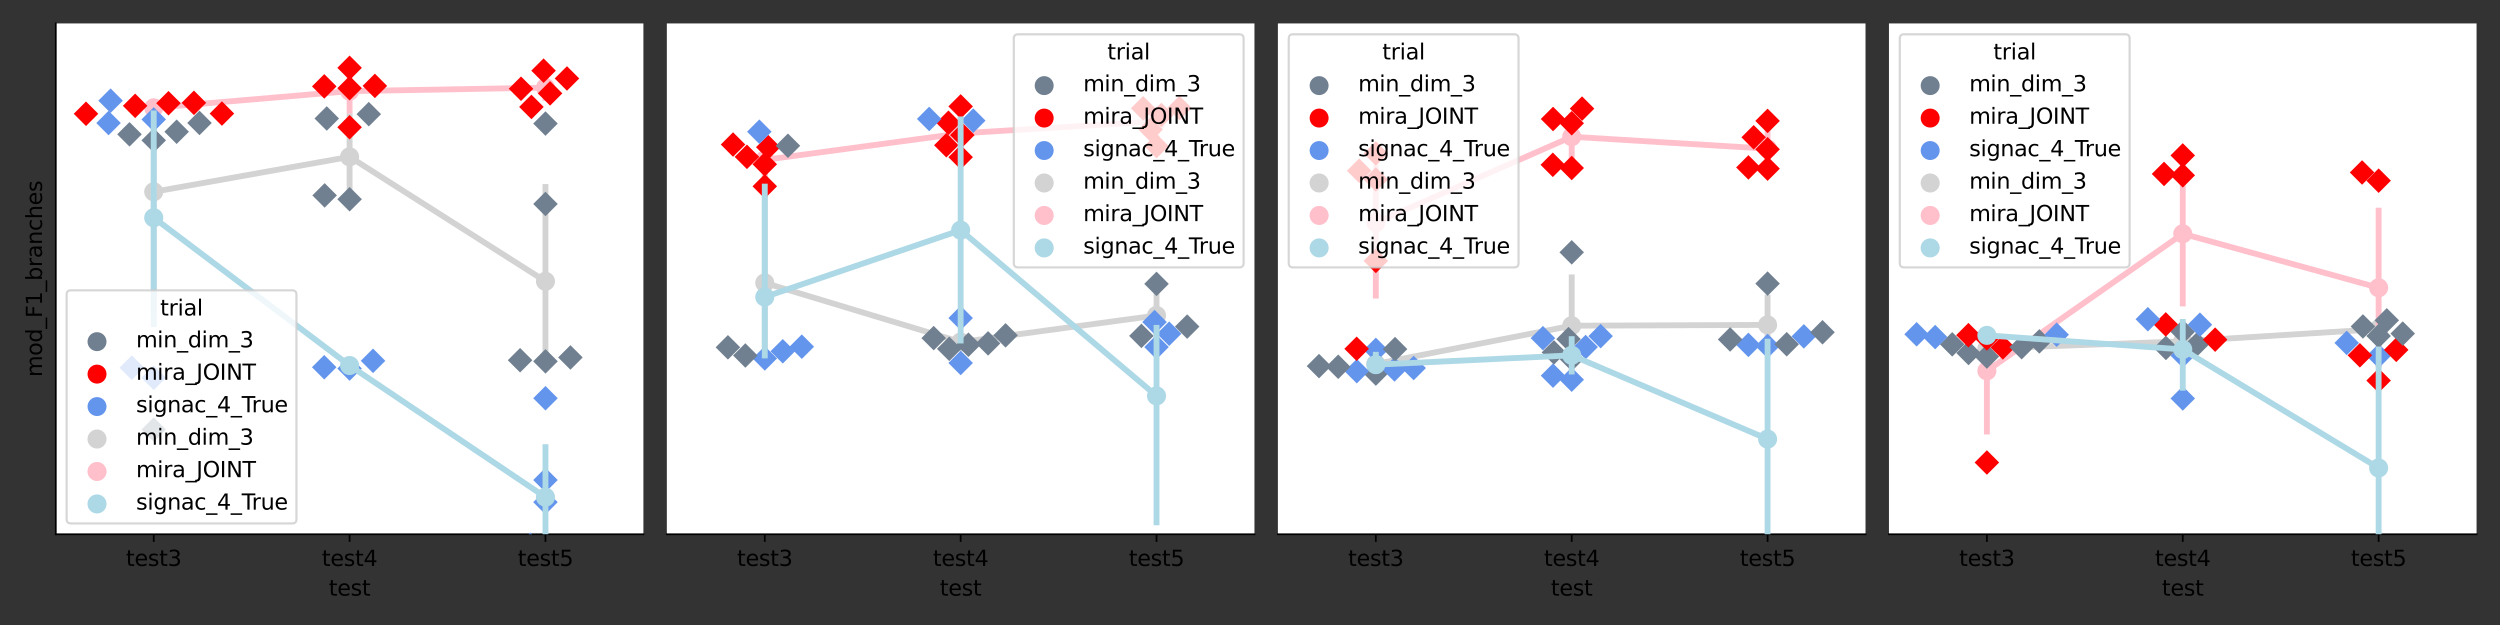 <?xml version="1.0" encoding="utf-8" standalone="no"?>
<!DOCTYPE svg PUBLIC "-//W3C//DTD SVG 1.1//EN"
  "http://www.w3.org/Graphics/SVG/1.1/DTD/svg11.dtd">
<svg xmlns:xlink="http://www.w3.org/1999/xlink" width="1152pt" height="288pt" viewBox="0 0 1152 288" xmlns="http://www.w3.org/2000/svg" version="1.1">
 <rect x="0" y="0" width="1152" height="288" fill="#333333" stroke="none"/>
 <defs>
  <style type="text/css">*{stroke-linejoin: round; stroke-linecap: butt}</style>
 </defs>
 <g id="figure_1">
  <g id="patch_1">
   <path d="M 0 288 
L 1152 288 
L 1152 0 
L 0 0 
L 0 288 
z
" style="fill: none"/>
  </g>
  <g id="axes_1">
   <g id="patch_2">
    <path d="M 25.706 246.2 
L 296.48 246.2 
L 296.48 10.8 
L 25.706 10.8 
z
" style="fill: #ffffff"/>
   </g>
   <g id="PathCollection_1"/>
   <g id="PathCollection_2"/>
   <g id="PathCollection_3"/>
   <g id="line2d_1">
    <path d="M 70.835 88.378 
L 161.093 72.263 
L 251.351 129.628 
" clip-path="url(#p088f0a946e)" style="fill: none; stroke: #d3d3d3; stroke-width: 2.7; stroke-linecap: square"/>
   </g>
   <g id="line2d_2">
    <path d="M 70.835 143.292 
L 70.835 59.085 
" clip-path="url(#p088f0a946e)" style="fill: none; stroke: #d3d3d3; stroke-width: 2.7; stroke-linecap: square"/>
   </g>
   <g id="line2d_3">
    <path d="M 161.093 90.926 
L 161.093 53.6 
" clip-path="url(#p088f0a946e)" style="fill: none; stroke: #d3d3d3; stroke-width: 2.7; stroke-linecap: square"/>
   </g>
   <g id="line2d_4">
    <path d="M 251.351 165.941 
L 251.351 86.161 
" clip-path="url(#p088f0a946e)" style="fill: none; stroke: #d3d3d3; stroke-width: 2.7; stroke-linecap: square"/>
   </g>
   <g id="PathCollection_4">
    <defs>
     <path id="mf8b94779c1" d="M 0 3.384 
C 0.897 3.384 1.758 3.027 2.393 2.393 
C 3.027 1.758 3.384 0.897 3.384 0 
C 3.384 -0.897 3.027 -1.758 2.393 -2.393 
C 1.758 -3.027 0.897 -3.384 0 -3.384 
C -0.897 -3.384 -1.758 -3.027 -2.393 -2.393 
C -3.027 -1.758 -3.384 -0.897 -3.384 0 
C -3.384 0.897 -3.027 1.758 -2.393 2.393 
C -1.758 3.027 -0.897 3.384 0 3.384 
z
" style="stroke: #d3d3d3; stroke-width: 2.025"/>
    </defs>
    <g clip-path="url(#p088f0a946e)">
     <use xlink:href="#mf8b94779c1" x="70.835" y="88.378" style="fill: #d3d3d3; stroke: #d3d3d3; stroke-width: 2.025"/>
     <use xlink:href="#mf8b94779c1" x="161.093" y="72.263" style="fill: #d3d3d3; stroke: #d3d3d3; stroke-width: 2.025"/>
     <use xlink:href="#mf8b94779c1" x="251.351" y="129.628" style="fill: #d3d3d3; stroke: #d3d3d3; stroke-width: 2.025"/>
    </g>
   </g>
   <g id="matplotlib.axis_1">
    <g id="xtick_1">
     <g id="line2d_5">
      <defs>
       <path id="md55d727b50" d="M 0 0 
L 0 3.5 
" style="stroke: #000000; stroke-width: 0.8"/>
      </defs>
      <g>
       <use xlink:href="#md55d727b50" x="70.835" y="246.2" style="stroke: #000000; stroke-width: 0.8"/>
      </g>
     </g>
     <g id="text_1">
      <!-- test3 -->
      <g transform="translate(58.052 260.798)scale(0.1 -0.1)">
       <defs>
        <path id="DejaVuSans-74" d="M 1172 4494 
L 1172 3500 
L 2356 3500 
L 2356 3053 
L 1172 3053 
L 1172 1153 
Q 1172 725 1289 603 
Q 1406 481 1766 481 
L 2356 481 
L 2356 0 
L 1766 0 
Q 1100 0 847 248 
Q 594 497 594 1153 
L 594 3053 
L 172 3053 
L 172 3500 
L 594 3500 
L 594 4494 
L 1172 4494 
z
" transform="scale(0.016)"/>
        <path id="DejaVuSans-65" d="M 3597 1894 
L 3597 1613 
L 953 1613 
Q 991 1019 1311 708 
Q 1631 397 2203 397 
Q 2534 397 2845 478 
Q 3156 559 3463 722 
L 3463 178 
Q 3153 47 2828 -22 
Q 2503 -91 2169 -91 
Q 1331 -91 842 396 
Q 353 884 353 1716 
Q 353 2575 817 3079 
Q 1281 3584 2069 3584 
Q 2775 3584 3186 3129 
Q 3597 2675 3597 1894 
z
M 3022 2063 
Q 3016 2534 2758 2815 
Q 2500 3097 2075 3097 
Q 1594 3097 1305 2825 
Q 1016 2553 972 2059 
L 3022 2063 
z
" transform="scale(0.016)"/>
        <path id="DejaVuSans-73" d="M 2834 3397 
L 2834 2853 
Q 2591 2978 2328 3040 
Q 2066 3103 1784 3103 
Q 1356 3103 1142 2972 
Q 928 2841 928 2578 
Q 928 2378 1081 2264 
Q 1234 2150 1697 2047 
L 1894 2003 
Q 2506 1872 2764 1633 
Q 3022 1394 3022 966 
Q 3022 478 2636 193 
Q 2250 -91 1575 -91 
Q 1294 -91 989 -36 
Q 684 19 347 128 
L 347 722 
Q 666 556 975 473 
Q 1284 391 1588 391 
Q 1994 391 2212 530 
Q 2431 669 2431 922 
Q 2431 1156 2273 1281 
Q 2116 1406 1581 1522 
L 1381 1569 
Q 847 1681 609 1914 
Q 372 2147 372 2553 
Q 372 3047 722 3315 
Q 1072 3584 1716 3584 
Q 2034 3584 2315 3537 
Q 2597 3491 2834 3397 
z
" transform="scale(0.016)"/>
        <path id="DejaVuSans-33" d="M 2597 2516 
Q 3050 2419 3304 2112 
Q 3559 1806 3559 1356 
Q 3559 666 3084 287 
Q 2609 -91 1734 -91 
Q 1441 -91 1130 -33 
Q 819 25 488 141 
L 488 750 
Q 750 597 1062 519 
Q 1375 441 1716 441 
Q 2309 441 2620 675 
Q 2931 909 2931 1356 
Q 2931 1769 2642 2001 
Q 2353 2234 1838 2234 
L 1294 2234 
L 1294 2753 
L 1863 2753 
Q 2328 2753 2575 2939 
Q 2822 3125 2822 3475 
Q 2822 3834 2567 4026 
Q 2313 4219 1838 4219 
Q 1578 4219 1281 4162 
Q 984 4106 628 3988 
L 628 4550 
Q 988 4650 1302 4700 
Q 1616 4750 1894 4750 
Q 2613 4750 3031 4423 
Q 3450 4097 3450 3541 
Q 3450 3153 3228 2886 
Q 3006 2619 2597 2516 
z
" transform="scale(0.016)"/>
       </defs>
       <use xlink:href="#DejaVuSans-74"/>
       <use xlink:href="#DejaVuSans-65" x="39.209"/>
       <use xlink:href="#DejaVuSans-73" x="100.732"/>
       <use xlink:href="#DejaVuSans-74" x="152.832"/>
       <use xlink:href="#DejaVuSans-33" x="192.041"/>
      </g>
     </g>
    </g>
    <g id="xtick_2">
     <g id="line2d_6">
      <g>
       <use xlink:href="#md55d727b50" x="161.093" y="246.2" style="stroke: #000000; stroke-width: 0.8"/>
      </g>
     </g>
     <g id="text_2">
      <!-- test4 -->
      <g transform="translate(148.31 260.798)scale(0.1 -0.1)">
       <defs>
        <path id="DejaVuSans-34" d="M 2419 4116 
L 825 1625 
L 2419 1625 
L 2419 4116 
z
M 2253 4666 
L 3047 4666 
L 3047 1625 
L 3713 1625 
L 3713 1100 
L 3047 1100 
L 3047 0 
L 2419 0 
L 2419 1100 
L 313 1100 
L 313 1709 
L 2253 4666 
z
" transform="scale(0.016)"/>
       </defs>
       <use xlink:href="#DejaVuSans-74"/>
       <use xlink:href="#DejaVuSans-65" x="39.209"/>
       <use xlink:href="#DejaVuSans-73" x="100.732"/>
       <use xlink:href="#DejaVuSans-74" x="152.832"/>
       <use xlink:href="#DejaVuSans-34" x="192.041"/>
      </g>
     </g>
    </g>
    <g id="xtick_3">
     <g id="line2d_7">
      <g>
       <use xlink:href="#md55d727b50" x="251.351" y="246.2" style="stroke: #000000; stroke-width: 0.8"/>
      </g>
     </g>
     <g id="text_3">
      <!-- test5 -->
      <g transform="translate(238.568 260.798)scale(0.1 -0.1)">
       <defs>
        <path id="DejaVuSans-35" d="M 691 4666 
L 3169 4666 
L 3169 4134 
L 1269 4134 
L 1269 2991 
Q 1406 3038 1543 3061 
Q 1681 3084 1819 3084 
Q 2600 3084 3056 2656 
Q 3513 2228 3513 1497 
Q 3513 744 3044 326 
Q 2575 -91 1722 -91 
Q 1428 -91 1123 -41 
Q 819 9 494 109 
L 494 744 
Q 775 591 1075 516 
Q 1375 441 1709 441 
Q 2250 441 2565 725 
Q 2881 1009 2881 1497 
Q 2881 1984 2565 2268 
Q 2250 2553 1709 2553 
Q 1456 2553 1204 2497 
Q 953 2441 691 2322 
L 691 4666 
z
" transform="scale(0.016)"/>
       </defs>
       <use xlink:href="#DejaVuSans-74"/>
       <use xlink:href="#DejaVuSans-65" x="39.209"/>
       <use xlink:href="#DejaVuSans-73" x="100.732"/>
       <use xlink:href="#DejaVuSans-74" x="152.832"/>
       <use xlink:href="#DejaVuSans-35" x="192.041"/>
      </g>
     </g>
    </g>
    <g id="text_4">
     <!-- test -->
     <g transform="translate(151.491 274.477)scale(0.1 -0.1)">
      <use xlink:href="#DejaVuSans-74"/>
      <use xlink:href="#DejaVuSans-65" x="39.209"/>
      <use xlink:href="#DejaVuSans-73" x="100.732"/>
      <use xlink:href="#DejaVuSans-74" x="152.832"/>
     </g>
    </g>
   </g>
   <g id="matplotlib.axis_2">
    <g id="text_5">
     <!-- mod_F1_branches -->
     <g transform="translate(19.348 173.723)rotate(-90)scale(0.1 -0.1)">
      <defs>
       <path id="DejaVuSans-6d" d="M 3328 2828 
Q 3544 3216 3844 3400 
Q 4144 3584 4550 3584 
Q 5097 3584 5394 3201 
Q 5691 2819 5691 2113 
L 5691 0 
L 5113 0 
L 5113 2094 
Q 5113 2597 4934 2840 
Q 4756 3084 4391 3084 
Q 3944 3084 3684 2787 
Q 3425 2491 3425 1978 
L 3425 0 
L 2847 0 
L 2847 2094 
Q 2847 2600 2669 2842 
Q 2491 3084 2119 3084 
Q 1678 3084 1418 2786 
Q 1159 2488 1159 1978 
L 1159 0 
L 581 0 
L 581 3500 
L 1159 3500 
L 1159 2956 
Q 1356 3278 1631 3431 
Q 1906 3584 2284 3584 
Q 2666 3584 2933 3390 
Q 3200 3197 3328 2828 
z
" transform="scale(0.016)"/>
       <path id="DejaVuSans-6f" d="M 1959 3097 
Q 1497 3097 1228 2736 
Q 959 2375 959 1747 
Q 959 1119 1226 758 
Q 1494 397 1959 397 
Q 2419 397 2687 759 
Q 2956 1122 2956 1747 
Q 2956 2369 2687 2733 
Q 2419 3097 1959 3097 
z
M 1959 3584 
Q 2709 3584 3137 3096 
Q 3566 2609 3566 1747 
Q 3566 888 3137 398 
Q 2709 -91 1959 -91 
Q 1206 -91 779 398 
Q 353 888 353 1747 
Q 353 2609 779 3096 
Q 1206 3584 1959 3584 
z
" transform="scale(0.016)"/>
       <path id="DejaVuSans-64" d="M 2906 2969 
L 2906 4863 
L 3481 4863 
L 3481 0 
L 2906 0 
L 2906 525 
Q 2725 213 2448 61 
Q 2172 -91 1784 -91 
Q 1150 -91 751 415 
Q 353 922 353 1747 
Q 353 2572 751 3078 
Q 1150 3584 1784 3584 
Q 2172 3584 2448 3432 
Q 2725 3281 2906 2969 
z
M 947 1747 
Q 947 1113 1208 752 
Q 1469 391 1925 391 
Q 2381 391 2643 752 
Q 2906 1113 2906 1747 
Q 2906 2381 2643 2742 
Q 2381 3103 1925 3103 
Q 1469 3103 1208 2742 
Q 947 2381 947 1747 
z
" transform="scale(0.016)"/>
       <path id="DejaVuSans-5f" d="M 3263 -1063 
L 3263 -1509 
L -63 -1509 
L -63 -1063 
L 3263 -1063 
z
" transform="scale(0.016)"/>
       <path id="DejaVuSans-46" d="M 628 4666 
L 3309 4666 
L 3309 4134 
L 1259 4134 
L 1259 2759 
L 3109 2759 
L 3109 2228 
L 1259 2228 
L 1259 0 
L 628 0 
L 628 4666 
z
" transform="scale(0.016)"/>
       <path id="DejaVuSans-31" d="M 794 531 
L 1825 531 
L 1825 4091 
L 703 3866 
L 703 4441 
L 1819 4666 
L 2450 4666 
L 2450 531 
L 3481 531 
L 3481 0 
L 794 0 
L 794 531 
z
" transform="scale(0.016)"/>
       <path id="DejaVuSans-62" d="M 3116 1747 
Q 3116 2381 2855 2742 
Q 2594 3103 2138 3103 
Q 1681 3103 1420 2742 
Q 1159 2381 1159 1747 
Q 1159 1113 1420 752 
Q 1681 391 2138 391 
Q 2594 391 2855 752 
Q 3116 1113 3116 1747 
z
M 1159 2969 
Q 1341 3281 1617 3432 
Q 1894 3584 2278 3584 
Q 2916 3584 3314 3078 
Q 3713 2572 3713 1747 
Q 3713 922 3314 415 
Q 2916 -91 2278 -91 
Q 1894 -91 1617 61 
Q 1341 213 1159 525 
L 1159 0 
L 581 0 
L 581 4863 
L 1159 4863 
L 1159 2969 
z
" transform="scale(0.016)"/>
       <path id="DejaVuSans-72" d="M 2631 2963 
Q 2534 3019 2420 3045 
Q 2306 3072 2169 3072 
Q 1681 3072 1420 2755 
Q 1159 2438 1159 1844 
L 1159 0 
L 581 0 
L 581 3500 
L 1159 3500 
L 1159 2956 
Q 1341 3275 1631 3429 
Q 1922 3584 2338 3584 
Q 2397 3584 2469 3576 
Q 2541 3569 2628 3553 
L 2631 2963 
z
" transform="scale(0.016)"/>
       <path id="DejaVuSans-61" d="M 2194 1759 
Q 1497 1759 1228 1600 
Q 959 1441 959 1056 
Q 959 750 1161 570 
Q 1363 391 1709 391 
Q 2188 391 2477 730 
Q 2766 1069 2766 1631 
L 2766 1759 
L 2194 1759 
z
M 3341 1997 
L 3341 0 
L 2766 0 
L 2766 531 
Q 2569 213 2275 61 
Q 1981 -91 1556 -91 
Q 1019 -91 701 211 
Q 384 513 384 1019 
Q 384 1609 779 1909 
Q 1175 2209 1959 2209 
L 2766 2209 
L 2766 2266 
Q 2766 2663 2505 2880 
Q 2244 3097 1772 3097 
Q 1472 3097 1187 3025 
Q 903 2953 641 2809 
L 641 3341 
Q 956 3463 1253 3523 
Q 1550 3584 1831 3584 
Q 2591 3584 2966 3190 
Q 3341 2797 3341 1997 
z
" transform="scale(0.016)"/>
       <path id="DejaVuSans-6e" d="M 3513 2113 
L 3513 0 
L 2938 0 
L 2938 2094 
Q 2938 2591 2744 2837 
Q 2550 3084 2163 3084 
Q 1697 3084 1428 2787 
Q 1159 2491 1159 1978 
L 1159 0 
L 581 0 
L 581 3500 
L 1159 3500 
L 1159 2956 
Q 1366 3272 1645 3428 
Q 1925 3584 2291 3584 
Q 2894 3584 3203 3211 
Q 3513 2838 3513 2113 
z
" transform="scale(0.016)"/>
       <path id="DejaVuSans-63" d="M 3122 3366 
L 3122 2828 
Q 2878 2963 2633 3030 
Q 2388 3097 2138 3097 
Q 1578 3097 1268 2742 
Q 959 2388 959 1747 
Q 959 1106 1268 751 
Q 1578 397 2138 397 
Q 2388 397 2633 464 
Q 2878 531 3122 666 
L 3122 134 
Q 2881 22 2623 -34 
Q 2366 -91 2075 -91 
Q 1284 -91 818 406 
Q 353 903 353 1747 
Q 353 2603 823 3093 
Q 1294 3584 2113 3584 
Q 2378 3584 2631 3529 
Q 2884 3475 3122 3366 
z
" transform="scale(0.016)"/>
       <path id="DejaVuSans-68" d="M 3513 2113 
L 3513 0 
L 2938 0 
L 2938 2094 
Q 2938 2591 2744 2837 
Q 2550 3084 2163 3084 
Q 1697 3084 1428 2787 
Q 1159 2491 1159 1978 
L 1159 0 
L 581 0 
L 581 4863 
L 1159 4863 
L 1159 2956 
Q 1366 3272 1645 3428 
Q 1925 3584 2291 3584 
Q 2894 3584 3203 3211 
Q 3513 2838 3513 2113 
z
" transform="scale(0.016)"/>
      </defs>
      <use xlink:href="#DejaVuSans-6d"/>
      <use xlink:href="#DejaVuSans-6f" x="97.412"/>
      <use xlink:href="#DejaVuSans-64" x="158.594"/>
      <use xlink:href="#DejaVuSans-5f" x="222.07"/>
      <use xlink:href="#DejaVuSans-46" x="272.07"/>
      <use xlink:href="#DejaVuSans-31" x="329.59"/>
      <use xlink:href="#DejaVuSans-5f" x="393.213"/>
      <use xlink:href="#DejaVuSans-62" x="443.213"/>
      <use xlink:href="#DejaVuSans-72" x="506.689"/>
      <use xlink:href="#DejaVuSans-61" x="547.803"/>
      <use xlink:href="#DejaVuSans-6e" x="609.082"/>
      <use xlink:href="#DejaVuSans-63" x="672.461"/>
      <use xlink:href="#DejaVuSans-68" x="727.441"/>
      <use xlink:href="#DejaVuSans-65" x="790.82"/>
      <use xlink:href="#DejaVuSans-73" x="852.344"/>
     </g>
    </g>
   </g>
   <g id="line2d_8">
    <path d="M 70.835 49.694 
L 161.093 41.986 
L 251.351 40.383 
" clip-path="url(#p088f0a946e)" style="fill: none; stroke: #ffc0cb; stroke-width: 2.7; stroke-linecap: square"/>
   </g>
   <g id="line2d_9">
    <path d="M 70.835 51.638 
L 70.835 47.732 
" clip-path="url(#p088f0a946e)" style="fill: none; stroke: #ffc0cb; stroke-width: 2.7; stroke-linecap: square"/>
   </g>
   <g id="line2d_10">
    <path d="M 161.093 51.064 
L 161.093 34.797 
" clip-path="url(#p088f0a946e)" style="fill: none; stroke: #ffc0cb; stroke-width: 2.7; stroke-linecap: square"/>
   </g>
   <g id="line2d_11">
    <path d="M 251.351 45.101 
L 251.351 35.372 
" clip-path="url(#p088f0a946e)" style="fill: none; stroke: #ffc0cb; stroke-width: 2.7; stroke-linecap: square"/>
   </g>
   <g id="PathCollection_5">
    <defs>
     <path id="mee02fa1606" d="M 0 3.384 
C 0.897 3.384 1.758 3.027 2.393 2.393 
C 3.027 1.758 3.384 0.897 3.384 0 
C 3.384 -0.897 3.027 -1.758 2.393 -2.393 
C 1.758 -3.027 0.897 -3.384 0 -3.384 
C -0.897 -3.384 -1.758 -3.027 -2.393 -2.393 
C -3.027 -1.758 -3.384 -0.897 -3.384 0 
C -3.384 0.897 -3.027 1.758 -2.393 2.393 
C -1.758 3.027 -0.897 3.384 0 3.384 
z
" style="stroke: #ffc0cb; stroke-width: 2.025"/>
    </defs>
    <g clip-path="url(#p088f0a946e)">
     <use xlink:href="#mee02fa1606" x="70.835" y="49.694" style="fill: #ffc0cb; stroke: #ffc0cb; stroke-width: 2.025"/>
     <use xlink:href="#mee02fa1606" x="161.093" y="41.986" style="fill: #ffc0cb; stroke: #ffc0cb; stroke-width: 2.025"/>
     <use xlink:href="#mee02fa1606" x="251.351" y="40.383" style="fill: #ffc0cb; stroke: #ffc0cb; stroke-width: 2.025"/>
    </g>
   </g>
   <g id="patch_3">
    <path d="M 25.706 246.2 
L 25.706 10.8 
" style="fill: none; stroke: #000000; stroke-width: 0.8; stroke-linejoin: miter; stroke-linecap: square"/>
   </g>
   <g id="patch_4">
    <path d="M 25.706 246.2 
L 296.48 246.2 
" style="fill: none; stroke: #000000; stroke-width: 0.8; stroke-linejoin: miter; stroke-linecap: square"/>
   </g>
   <g id="PathCollection_6">
    <defs>
     <path id="C0_0_db20c24c7b" d="M -0 5.657 
L 5.657 -0 
L 0 -5.657 
L -5.657 -0 
z
"/>
    </defs>
    <g clip-path="url(#p088f0a946e)">
     <use xlink:href="#C0_0_db20c24c7b" x="70.835" y="197.954" style="fill: #708090"/>
    </g>
    <g clip-path="url(#p088f0a946e)">
     <use xlink:href="#C0_0_db20c24c7b" x="70.835" y="174.087" style="fill: #6495ed"/>
    </g>
    <g clip-path="url(#p088f0a946e)">
     <use xlink:href="#C0_0_db20c24c7b" x="60.734" y="169.427" style="fill: #6495ed"/>
    </g>
    <g clip-path="url(#p088f0a946e)">
     <use xlink:href="#C0_0_db20c24c7b" x="70.835" y="64.682" style="fill: #708090"/>
    </g>
    <g clip-path="url(#p088f0a946e)">
     <use xlink:href="#C0_0_db20c24c7b" x="59.669" y="61.893" style="fill: #708090"/>
    </g>
    <g clip-path="url(#p088f0a946e)">
     <use xlink:href="#C0_0_db20c24c7b" x="81.4" y="60.704" style="fill: #708090"/>
    </g>
    <g clip-path="url(#p088f0a946e)">
     <use xlink:href="#C0_0_db20c24c7b" x="50.011" y="56.686" style="fill: #6495ed"/>
    </g>
    <g clip-path="url(#p088f0a946e)">
     <use xlink:href="#C0_0_db20c24c7b" x="91.923" y="56.658" style="fill: #708090"/>
    </g>
    <g clip-path="url(#p088f0a946e)">
     <use xlink:href="#C0_0_db20c24c7b" x="70.835" y="55.045" style="fill: #6495ed"/>
    </g>
    <g clip-path="url(#p088f0a946e)">
     <use xlink:href="#C0_0_db20c24c7b" x="39.626" y="52.426" style="fill: #ff0000"/>
    </g>
    <g clip-path="url(#p088f0a946e)">
     <use xlink:href="#C0_0_db20c24c7b" x="102.262" y="52.33" style="fill: #ff0000"/>
    </g>
    <g clip-path="url(#p088f0a946e)">
     <use xlink:href="#C0_0_db20c24c7b" x="62.271" y="48.77" style="fill: #ff0000"/>
    </g>
    <g clip-path="url(#p088f0a946e)">
     <use xlink:href="#C0_0_db20c24c7b" x="77.635" y="47.558" style="fill: #ff0000"/>
    </g>
    <g clip-path="url(#p088f0a946e)">
     <use xlink:href="#C0_0_db20c24c7b" x="89.352" y="47.387" style="fill: #ff0000"/>
    </g>
    <g clip-path="url(#p088f0a946e)">
     <use xlink:href="#C0_0_db20c24c7b" x="50.949" y="46.397" style="fill: #6495ed"/>
    </g>
   </g>
   <g id="PathCollection_7">
    <defs>
     <path id="C1_0_82848c23c0" d="M -0 5.657 
L 5.657 -0 
L 0 -5.657 
L -5.657 -0 
z
"/>
    </defs>
    <g clip-path="url(#p088f0a946e)">
     <use xlink:href="#C1_0_82848c23c0" x="161.093" y="169.831" style="fill: #6495ed"/>
    </g>
    <g clip-path="url(#p088f0a946e)">
     <use xlink:href="#C1_0_82848c23c0" x="149.399" y="169.228" style="fill: #6495ed"/>
    </g>
    <g clip-path="url(#p088f0a946e)">
     <use xlink:href="#C1_0_82848c23c0" x="171.898" y="166.272" style="fill: #6495ed"/>
    </g>
    <g clip-path="url(#p088f0a946e)">
     <use xlink:href="#C1_0_82848c23c0" x="161.093" y="91.81" style="fill: #708090"/>
    </g>
    <g clip-path="url(#p088f0a946e)">
     <use xlink:href="#C1_0_82848c23c0" x="149.592" y="90.043" style="fill: #708090"/>
    </g>
    <g clip-path="url(#p088f0a946e)">
     <use xlink:href="#C1_0_82848c23c0" x="161.093" y="58.639" style="fill: #ff0000"/>
    </g>
    <g clip-path="url(#p088f0a946e)">
     <use xlink:href="#C1_0_82848c23c0" x="150.568" y="54.597" style="fill: #708090"/>
    </g>
    <g clip-path="url(#p088f0a946e)">
     <use xlink:href="#C1_0_82848c23c0" x="169.931" y="52.603" style="fill: #708090"/>
    </g>
    <g clip-path="url(#p088f0a946e)">
     <use xlink:href="#C1_0_82848c23c0" x="161.093" y="40.643" style="fill: #ff0000"/>
    </g>
    <g clip-path="url(#p088f0a946e)">
     <use xlink:href="#C1_0_82848c23c0" x="149.422" y="39.812" style="fill: #ff0000"/>
    </g>
    <g clip-path="url(#p088f0a946e)">
     <use xlink:href="#C1_0_82848c23c0" x="172.734" y="39.583" style="fill: #ff0000"/>
    </g>
    <g clip-path="url(#p088f0a946e)">
     <use xlink:href="#C1_0_82848c23c0" x="161.093" y="31.253" style="fill: #ff0000"/>
    </g>
   </g>
   <g id="PathCollection_8">
    <defs>
     <path id="C2_0_065f88311c" d="M -0 5.657 
L 5.657 -0 
L 0 -5.657 
L -5.657 -0 
z
"/>
    </defs>
    <g clip-path="url(#p088f0a946e)">
     <use xlink:href="#C2_0_065f88311c" x="251.351" y="258.388" style="fill: #6495ed"/>
    </g>
    <g clip-path="url(#p088f0a946e)">
     <use xlink:href="#C2_0_065f88311c" x="244.36" y="251.011" style="fill: #6495ed"/>
    </g>
    <g clip-path="url(#p088f0a946e)">
     <use xlink:href="#C2_0_065f88311c" x="251.351" y="231.401" style="fill: #6495ed"/>
    </g>
    <g clip-path="url(#p088f0a946e)">
     <use xlink:href="#C2_0_065f88311c" x="251.351" y="221.19" style="fill: #6495ed"/>
    </g>
    <g clip-path="url(#p088f0a946e)">
     <use xlink:href="#C2_0_065f88311c" x="251.351" y="183.511" style="fill: #6495ed"/>
    </g>
    <g clip-path="url(#p088f0a946e)">
     <use xlink:href="#C2_0_065f88311c" x="251.351" y="166.502" style="fill: #708090"/>
    </g>
    <g clip-path="url(#p088f0a946e)">
     <use xlink:href="#C2_0_065f88311c" x="239.65" y="165.994" style="fill: #708090"/>
    </g>
    <g clip-path="url(#p088f0a946e)">
     <use xlink:href="#C2_0_065f88311c" x="262.846" y="164.714" style="fill: #708090"/>
    </g>
    <g clip-path="url(#p088f0a946e)">
     <use xlink:href="#C2_0_065f88311c" x="251.351" y="93.989" style="fill: #708090"/>
    </g>
    <g clip-path="url(#p088f0a946e)">
     <use xlink:href="#C2_0_065f88311c" x="251.351" y="56.941" style="fill: #708090"/>
    </g>
    <g clip-path="url(#p088f0a946e)">
     <use xlink:href="#C2_0_065f88311c" x="244.877" y="49.278" style="fill: #ff0000"/>
    </g>
    <g clip-path="url(#p088f0a946e)">
     <use xlink:href="#C2_0_065f88311c" x="253.471" y="43.029" style="fill: #ff0000"/>
    </g>
    <g clip-path="url(#p088f0a946e)">
     <use xlink:href="#C2_0_065f88311c" x="240.082" y="40.891" style="fill: #ff0000"/>
    </g>
    <g clip-path="url(#p088f0a946e)">
     <use xlink:href="#C2_0_065f88311c" x="261.256" y="36.158" style="fill: #ff0000"/>
    </g>
    <g clip-path="url(#p088f0a946e)">
     <use xlink:href="#C2_0_065f88311c" x="250.473" y="32.558" style="fill: #ff0000"/>
    </g>
   </g>
   <g id="line2d_12">
    <path d="M 70.835 100.328 
L 161.093 168.444 
L 251.351 229.1 
" clip-path="url(#p088f0a946e)" style="fill: none; stroke: #add8e6; stroke-width: 2.7; stroke-linecap: square"/>
   </g>
   <g id="line2d_13">
    <path d="M 70.835 149.347 
L 70.835 52.242 
" clip-path="url(#p088f0a946e)" style="fill: none; stroke: #add8e6; stroke-width: 2.7; stroke-linecap: square"/>
   </g>
   <g id="line2d_14">
    <path d="M 161.093 169.831 
L 161.093 166.272 
" clip-path="url(#p088f0a946e)" style="fill: none; stroke: #add8e6; stroke-width: 2.7; stroke-linecap: square"/>
   </g>
   <g id="line2d_15">
    <path d="M 251.351 249.473 
L 251.351 206.022 
" clip-path="url(#p088f0a946e)" style="fill: none; stroke: #add8e6; stroke-width: 2.7; stroke-linecap: square"/>
   </g>
   <g id="PathCollection_9">
    <defs>
     <path id="m3402ead392" d="M 0 3.384 
C 0.897 3.384 1.758 3.027 2.393 2.393 
C 3.027 1.758 3.384 0.897 3.384 0 
C 3.384 -0.897 3.027 -1.758 2.393 -2.393 
C 1.758 -3.027 0.897 -3.384 0 -3.384 
C -0.897 -3.384 -1.758 -3.027 -2.393 -2.393 
C -3.027 -1.758 -3.384 -0.897 -3.384 0 
C -3.384 0.897 -3.027 1.758 -2.393 2.393 
C -1.758 3.027 -0.897 3.384 0 3.384 
z
" style="stroke: #add8e6; stroke-width: 2.025"/>
    </defs>
    <g clip-path="url(#p088f0a946e)">
     <use xlink:href="#m3402ead392" x="70.835" y="100.328" style="fill: #add8e6; stroke: #add8e6; stroke-width: 2.025"/>
     <use xlink:href="#m3402ead392" x="161.093" y="168.444" style="fill: #add8e6; stroke: #add8e6; stroke-width: 2.025"/>
     <use xlink:href="#m3402ead392" x="251.351" y="229.1" style="fill: #add8e6; stroke: #add8e6; stroke-width: 2.025"/>
    </g>
   </g>
   <g id="legend_1">
    <g id="patch_5">
     <path d="M 32.706 241.2 
L 134.603 241.2 
Q 136.603 241.2 136.603 239.2 
L 136.603 135.784 
Q 136.603 133.784 134.603 133.784 
L 32.706 133.784 
Q 30.706 133.784 30.706 135.784 
L 30.706 239.2 
Q 30.706 241.2 32.706 241.2 
z
" style="fill: #ffffff; opacity: 0.8; stroke: #cccccc; stroke-linejoin: miter"/>
    </g>
    <g id="text_6">
     <!-- trial -->
     <g transform="translate(73.797 145.383)scale(0.1 -0.1)">
      <defs>
       <path id="DejaVuSans-69" d="M 603 3500 
L 1178 3500 
L 1178 0 
L 603 0 
L 603 3500 
z
M 603 4863 
L 1178 4863 
L 1178 4134 
L 603 4134 
L 603 4863 
z
" transform="scale(0.016)"/>
       <path id="DejaVuSans-6c" d="M 603 4863 
L 1178 4863 
L 1178 0 
L 603 0 
L 603 4863 
z
" transform="scale(0.016)"/>
      </defs>
      <use xlink:href="#DejaVuSans-74"/>
      <use xlink:href="#DejaVuSans-72" x="39.209"/>
      <use xlink:href="#DejaVuSans-69" x="80.322"/>
      <use xlink:href="#DejaVuSans-61" x="108.105"/>
      <use xlink:href="#DejaVuSans-6c" x="169.385"/>
     </g>
    </g>
    <g id="PathCollection_10">
     <defs>
      <path id="m2d053fb6b4" d="M 0 3.873 
C 1.027 3.873 2.012 3.465 2.739 2.739 
C 3.465 2.012 3.873 1.027 3.873 0 
C 3.873 -1.027 3.465 -2.012 2.739 -2.739 
C 2.012 -3.465 1.027 -3.873 0 -3.873 
C -1.027 -3.873 -2.012 -3.465 -2.739 -2.739 
C -3.465 -2.012 -3.873 -1.027 -3.873 0 
C -3.873 1.027 -3.465 2.012 -2.739 2.739 
C -2.012 3.465 -1.027 3.873 0 3.873 
z
" style="stroke: #708090"/>
     </defs>
     <g>
      <use xlink:href="#m2d053fb6b4" x="44.706" y="157.436" style="fill: #708090; stroke: #708090"/>
     </g>
    </g>
    <g id="text_7">
     <!-- min_dim_3 -->
     <g transform="translate(62.706 160.061)scale(0.1 -0.1)">
      <use xlink:href="#DejaVuSans-6d"/>
      <use xlink:href="#DejaVuSans-69" x="97.412"/>
      <use xlink:href="#DejaVuSans-6e" x="125.195"/>
      <use xlink:href="#DejaVuSans-5f" x="188.574"/>
      <use xlink:href="#DejaVuSans-64" x="238.574"/>
      <use xlink:href="#DejaVuSans-69" x="302.051"/>
      <use xlink:href="#DejaVuSans-6d" x="329.834"/>
      <use xlink:href="#DejaVuSans-5f" x="427.246"/>
      <use xlink:href="#DejaVuSans-33" x="477.246"/>
     </g>
    </g>
    <g id="PathCollection_11">
     <defs>
      <path id="m56dcb01edb" d="M 0 3.873 
C 1.027 3.873 2.012 3.465 2.739 2.739 
C 3.465 2.012 3.873 1.027 3.873 0 
C 3.873 -1.027 3.465 -2.012 2.739 -2.739 
C 2.012 -3.465 1.027 -3.873 0 -3.873 
C -1.027 -3.873 -2.012 -3.465 -2.739 -2.739 
C -3.465 -2.012 -3.873 -1.027 -3.873 0 
C -3.873 1.027 -3.465 2.012 -2.739 2.739 
C -2.012 3.465 -1.027 3.873 0 3.873 
z
" style="stroke: #ff0000"/>
     </defs>
     <g>
      <use xlink:href="#m56dcb01edb" x="44.706" y="172.392" style="fill: #ff0000; stroke: #ff0000"/>
     </g>
    </g>
    <g id="text_8">
     <!-- mira_JOINT -->
     <g transform="translate(62.706 175.017)scale(0.1 -0.1)">
      <defs>
       <path id="DejaVuSans-4a" d="M 628 4666 
L 1259 4666 
L 1259 325 
Q 1259 -519 939 -900 
Q 619 -1281 -91 -1281 
L -331 -1281 
L -331 -750 
L -134 -750 
Q 284 -750 456 -515 
Q 628 -281 628 325 
L 628 4666 
z
" transform="scale(0.016)"/>
       <path id="DejaVuSans-4f" d="M 2522 4238 
Q 1834 4238 1429 3725 
Q 1025 3213 1025 2328 
Q 1025 1447 1429 934 
Q 1834 422 2522 422 
Q 3209 422 3611 934 
Q 4013 1447 4013 2328 
Q 4013 3213 3611 3725 
Q 3209 4238 2522 4238 
z
M 2522 4750 
Q 3503 4750 4090 4092 
Q 4678 3434 4678 2328 
Q 4678 1225 4090 567 
Q 3503 -91 2522 -91 
Q 1538 -91 948 565 
Q 359 1222 359 2328 
Q 359 3434 948 4092 
Q 1538 4750 2522 4750 
z
" transform="scale(0.016)"/>
       <path id="DejaVuSans-49" d="M 628 4666 
L 1259 4666 
L 1259 0 
L 628 0 
L 628 4666 
z
" transform="scale(0.016)"/>
       <path id="DejaVuSans-4e" d="M 628 4666 
L 1478 4666 
L 3547 763 
L 3547 4666 
L 4159 4666 
L 4159 0 
L 3309 0 
L 1241 3903 
L 1241 0 
L 628 0 
L 628 4666 
z
" transform="scale(0.016)"/>
       <path id="DejaVuSans-54" d="M -19 4666 
L 3928 4666 
L 3928 4134 
L 2272 4134 
L 2272 0 
L 1638 0 
L 1638 4134 
L -19 4134 
L -19 4666 
z
" transform="scale(0.016)"/>
      </defs>
      <use xlink:href="#DejaVuSans-6d"/>
      <use xlink:href="#DejaVuSans-69" x="97.412"/>
      <use xlink:href="#DejaVuSans-72" x="125.195"/>
      <use xlink:href="#DejaVuSans-61" x="166.309"/>
      <use xlink:href="#DejaVuSans-5f" x="227.588"/>
      <use xlink:href="#DejaVuSans-4a" x="277.588"/>
      <use xlink:href="#DejaVuSans-4f" x="307.08"/>
      <use xlink:href="#DejaVuSans-49" x="385.791"/>
      <use xlink:href="#DejaVuSans-4e" x="415.283"/>
      <use xlink:href="#DejaVuSans-54" x="490.088"/>
     </g>
    </g>
    <g id="PathCollection_12">
     <defs>
      <path id="m9506dbb99c" d="M 0 3.873 
C 1.027 3.873 2.012 3.465 2.739 2.739 
C 3.465 2.012 3.873 1.027 3.873 0 
C 3.873 -1.027 3.465 -2.012 2.739 -2.739 
C 2.012 -3.465 1.027 -3.873 0 -3.873 
C -1.027 -3.873 -2.012 -3.465 -2.739 -2.739 
C -3.465 -2.012 -3.873 -1.027 -3.873 0 
C -3.873 1.027 -3.465 2.012 -2.739 2.739 
C -2.012 3.465 -1.027 3.873 0 3.873 
z
" style="stroke: #6495ed"/>
     </defs>
     <g>
      <use xlink:href="#m9506dbb99c" x="44.706" y="187.348" style="fill: #6495ed; stroke: #6495ed"/>
     </g>
    </g>
    <g id="text_9">
     <!-- signac_4_True -->
     <g transform="translate(62.706 189.973)scale(0.1 -0.1)">
      <defs>
       <path id="DejaVuSans-67" d="M 2906 1791 
Q 2906 2416 2648 2759 
Q 2391 3103 1925 3103 
Q 1463 3103 1205 2759 
Q 947 2416 947 1791 
Q 947 1169 1205 825 
Q 1463 481 1925 481 
Q 2391 481 2648 825 
Q 2906 1169 2906 1791 
z
M 3481 434 
Q 3481 -459 3084 -895 
Q 2688 -1331 1869 -1331 
Q 1566 -1331 1297 -1286 
Q 1028 -1241 775 -1147 
L 775 -588 
Q 1028 -725 1275 -790 
Q 1522 -856 1778 -856 
Q 2344 -856 2625 -561 
Q 2906 -266 2906 331 
L 2906 616 
Q 2728 306 2450 153 
Q 2172 0 1784 0 
Q 1141 0 747 490 
Q 353 981 353 1791 
Q 353 2603 747 3093 
Q 1141 3584 1784 3584 
Q 2172 3584 2450 3431 
Q 2728 3278 2906 2969 
L 2906 3500 
L 3481 3500 
L 3481 434 
z
" transform="scale(0.016)"/>
       <path id="DejaVuSans-75" d="M 544 1381 
L 544 3500 
L 1119 3500 
L 1119 1403 
Q 1119 906 1312 657 
Q 1506 409 1894 409 
Q 2359 409 2629 706 
Q 2900 1003 2900 1516 
L 2900 3500 
L 3475 3500 
L 3475 0 
L 2900 0 
L 2900 538 
Q 2691 219 2414 64 
Q 2138 -91 1772 -91 
Q 1169 -91 856 284 
Q 544 659 544 1381 
z
M 1991 3584 
L 1991 3584 
z
" transform="scale(0.016)"/>
      </defs>
      <use xlink:href="#DejaVuSans-73"/>
      <use xlink:href="#DejaVuSans-69" x="52.1"/>
      <use xlink:href="#DejaVuSans-67" x="79.883"/>
      <use xlink:href="#DejaVuSans-6e" x="143.359"/>
      <use xlink:href="#DejaVuSans-61" x="206.738"/>
      <use xlink:href="#DejaVuSans-63" x="268.018"/>
      <use xlink:href="#DejaVuSans-5f" x="322.998"/>
      <use xlink:href="#DejaVuSans-34" x="372.998"/>
      <use xlink:href="#DejaVuSans-5f" x="436.621"/>
      <use xlink:href="#DejaVuSans-54" x="486.621"/>
      <use xlink:href="#DejaVuSans-72" x="532.955"/>
      <use xlink:href="#DejaVuSans-75" x="574.068"/>
      <use xlink:href="#DejaVuSans-65" x="637.447"/>
     </g>
    </g>
    <g id="PathCollection_13">
     <g>
      <use xlink:href="#mf8b94779c1" x="44.706" y="202.305" style="fill: #d3d3d3; stroke: #d3d3d3; stroke-width: 2.025"/>
     </g>
    </g>
    <g id="text_10">
     <!-- min_dim_3 -->
     <g transform="translate(62.706 204.93)scale(0.1 -0.1)">
      <use xlink:href="#DejaVuSans-6d"/>
      <use xlink:href="#DejaVuSans-69" x="97.412"/>
      <use xlink:href="#DejaVuSans-6e" x="125.195"/>
      <use xlink:href="#DejaVuSans-5f" x="188.574"/>
      <use xlink:href="#DejaVuSans-64" x="238.574"/>
      <use xlink:href="#DejaVuSans-69" x="302.051"/>
      <use xlink:href="#DejaVuSans-6d" x="329.834"/>
      <use xlink:href="#DejaVuSans-5f" x="427.246"/>
      <use xlink:href="#DejaVuSans-33" x="477.246"/>
     </g>
    </g>
    <g id="PathCollection_14">
     <g>
      <use xlink:href="#mee02fa1606" x="44.706" y="217.261" style="fill: #ffc0cb; stroke: #ffc0cb; stroke-width: 2.025"/>
     </g>
    </g>
    <g id="text_11">
     <!-- mira_JOINT -->
     <g transform="translate(62.706 219.886)scale(0.1 -0.1)">
      <use xlink:href="#DejaVuSans-6d"/>
      <use xlink:href="#DejaVuSans-69" x="97.412"/>
      <use xlink:href="#DejaVuSans-72" x="125.195"/>
      <use xlink:href="#DejaVuSans-61" x="166.309"/>
      <use xlink:href="#DejaVuSans-5f" x="227.588"/>
      <use xlink:href="#DejaVuSans-4a" x="277.588"/>
      <use xlink:href="#DejaVuSans-4f" x="307.08"/>
      <use xlink:href="#DejaVuSans-49" x="385.791"/>
      <use xlink:href="#DejaVuSans-4e" x="415.283"/>
      <use xlink:href="#DejaVuSans-54" x="490.088"/>
     </g>
    </g>
    <g id="PathCollection_15">
     <g>
      <use xlink:href="#m3402ead392" x="44.706" y="232.217" style="fill: #add8e6; stroke: #add8e6; stroke-width: 2.025"/>
     </g>
    </g>
    <g id="text_12">
     <!-- signac_4_True -->
     <g transform="translate(62.706 234.842)scale(0.1 -0.1)">
      <use xlink:href="#DejaVuSans-73"/>
      <use xlink:href="#DejaVuSans-69" x="52.1"/>
      <use xlink:href="#DejaVuSans-67" x="79.883"/>
      <use xlink:href="#DejaVuSans-6e" x="143.359"/>
      <use xlink:href="#DejaVuSans-61" x="206.738"/>
      <use xlink:href="#DejaVuSans-63" x="268.018"/>
      <use xlink:href="#DejaVuSans-5f" x="322.998"/>
      <use xlink:href="#DejaVuSans-34" x="372.998"/>
      <use xlink:href="#DejaVuSans-5f" x="436.621"/>
      <use xlink:href="#DejaVuSans-54" x="486.621"/>
      <use xlink:href="#DejaVuSans-72" x="532.955"/>
      <use xlink:href="#DejaVuSans-75" x="574.068"/>
      <use xlink:href="#DejaVuSans-65" x="637.447"/>
     </g>
    </g>
   </g>
  </g>
  <g id="axes_2">
   <g id="patch_6">
    <path d="M 307.28 246.2 
L 578.053 246.2 
L 578.053 10.8 
L 307.28 10.8 
z
" style="fill: #ffffff"/>
   </g>
   <g id="PathCollection_16"/>
   <g id="PathCollection_17"/>
   <g id="PathCollection_18"/>
   <g id="line2d_16">
    <path d="M 352.409 130.341 
L 442.666 157.631 
L 532.924 145.362 
" clip-path="url(#pb535ad6022)" style="fill: none; stroke: #d3d3d3; stroke-width: 2.7; stroke-linecap: square"/>
   </g>
   <g id="line2d_17">
    <path d="M 352.409 163.815 
L 352.409 67.163 
" clip-path="url(#pb535ad6022)" style="fill: none; stroke: #d3d3d3; stroke-width: 2.7; stroke-linecap: square"/>
   </g>
   <g id="line2d_18">
    <path d="M 442.666 159.482 
L 442.666 155.779 
" clip-path="url(#pb535ad6022)" style="fill: none; stroke: #d3d3d3; stroke-width: 2.7; stroke-linecap: square"/>
   </g>
   <g id="line2d_19">
    <path d="M 532.924 154.779 
L 532.924 130.813 
" clip-path="url(#pb535ad6022)" style="fill: none; stroke: #d3d3d3; stroke-width: 2.7; stroke-linecap: square"/>
   </g>
   <g id="PathCollection_19">
    <g clip-path="url(#pb535ad6022)">
     <use xlink:href="#mf8b94779c1" x="352.409" y="130.341" style="fill: #d3d3d3; stroke: #d3d3d3; stroke-width: 2.025"/>
     <use xlink:href="#mf8b94779c1" x="442.666" y="157.631" style="fill: #d3d3d3; stroke: #d3d3d3; stroke-width: 2.025"/>
     <use xlink:href="#mf8b94779c1" x="532.924" y="145.362" style="fill: #d3d3d3; stroke: #d3d3d3; stroke-width: 2.025"/>
    </g>
   </g>
   <g id="matplotlib.axis_3">
    <g id="xtick_4">
     <g id="line2d_20">
      <g>
       <use xlink:href="#md55d727b50" x="352.409" y="246.2" style="stroke: #000000; stroke-width: 0.8"/>
      </g>
     </g>
     <g id="text_13">
      <!-- test3 -->
      <g transform="translate(339.626 260.798)scale(0.1 -0.1)">
       <use xlink:href="#DejaVuSans-74"/>
       <use xlink:href="#DejaVuSans-65" x="39.209"/>
       <use xlink:href="#DejaVuSans-73" x="100.732"/>
       <use xlink:href="#DejaVuSans-74" x="152.832"/>
       <use xlink:href="#DejaVuSans-33" x="192.041"/>
      </g>
     </g>
    </g>
    <g id="xtick_5">
     <g id="line2d_21">
      <g>
       <use xlink:href="#md55d727b50" x="442.666" y="246.2" style="stroke: #000000; stroke-width: 0.8"/>
      </g>
     </g>
     <g id="text_14">
      <!-- test4 -->
      <g transform="translate(429.884 260.798)scale(0.1 -0.1)">
       <use xlink:href="#DejaVuSans-74"/>
       <use xlink:href="#DejaVuSans-65" x="39.209"/>
       <use xlink:href="#DejaVuSans-73" x="100.732"/>
       <use xlink:href="#DejaVuSans-74" x="152.832"/>
       <use xlink:href="#DejaVuSans-34" x="192.041"/>
      </g>
     </g>
    </g>
    <g id="xtick_6">
     <g id="line2d_22">
      <g>
       <use xlink:href="#md55d727b50" x="532.924" y="246.2" style="stroke: #000000; stroke-width: 0.8"/>
      </g>
     </g>
     <g id="text_15">
      <!-- test5 -->
      <g transform="translate(520.141 260.798)scale(0.1 -0.1)">
       <use xlink:href="#DejaVuSans-74"/>
       <use xlink:href="#DejaVuSans-65" x="39.209"/>
       <use xlink:href="#DejaVuSans-73" x="100.732"/>
       <use xlink:href="#DejaVuSans-74" x="152.832"/>
       <use xlink:href="#DejaVuSans-35" x="192.041"/>
      </g>
     </g>
    </g>
    <g id="text_16">
     <!-- test -->
     <g transform="translate(433.065 274.477)scale(0.1 -0.1)">
      <use xlink:href="#DejaVuSans-74"/>
      <use xlink:href="#DejaVuSans-65" x="39.209"/>
      <use xlink:href="#DejaVuSans-73" x="100.732"/>
      <use xlink:href="#DejaVuSans-74" x="152.832"/>
     </g>
    </g>
   </g>
   <g id="matplotlib.axis_4"/>
   <g id="line2d_23">
    <path d="M 352.409 73.651 
L 442.666 61.444 
L 532.924 55.941 
" clip-path="url(#pb535ad6022)" style="fill: none; stroke: #ffc0cb; stroke-width: 2.7; stroke-linecap: square"/>
   </g>
   <g id="line2d_24">
    <path d="M 352.409 79.972 
L 352.409 68.47 
" clip-path="url(#pb535ad6022)" style="fill: none; stroke: #ffc0cb; stroke-width: 2.7; stroke-linecap: square"/>
   </g>
   <g id="line2d_25">
    <path d="M 442.666 68.157 
L 442.666 54.325 
" clip-path="url(#pb535ad6022)" style="fill: none; stroke: #ffc0cb; stroke-width: 2.7; stroke-linecap: square"/>
   </g>
   <g id="line2d_26">
    <path d="M 532.924 62.309 
L 532.924 50.48 
" clip-path="url(#pb535ad6022)" style="fill: none; stroke: #ffc0cb; stroke-width: 2.7; stroke-linecap: square"/>
   </g>
   <g id="PathCollection_20">
    <g clip-path="url(#pb535ad6022)">
     <use xlink:href="#mee02fa1606" x="352.409" y="73.651" style="fill: #ffc0cb; stroke: #ffc0cb; stroke-width: 2.025"/>
     <use xlink:href="#mee02fa1606" x="442.666" y="61.444" style="fill: #ffc0cb; stroke: #ffc0cb; stroke-width: 2.025"/>
     <use xlink:href="#mee02fa1606" x="532.924" y="55.941" style="fill: #ffc0cb; stroke: #ffc0cb; stroke-width: 2.025"/>
    </g>
   </g>
   <g id="patch_7">
    <path d="M 307.28 246.2 
L 578.053 246.2 
" style="fill: none; stroke: #000000; stroke-width: 0.8; stroke-linejoin: miter; stroke-linecap: square"/>
   </g>
   <g id="PathCollection_21">
    <defs>
     <path id="C3_0_d9fe846756" d="M -0 5.657 
L 5.657 -0 
L 0 -5.657 
L -5.657 -0 
z
"/>
    </defs>
    <g clip-path="url(#pb535ad6022)">
     <use xlink:href="#C3_0_d9fe846756" x="352.409" y="165.158" style="fill: #6495ed"/>
    </g>
    <g clip-path="url(#pb535ad6022)">
     <use xlink:href="#C3_0_d9fe846756" x="343.445" y="163.815" style="fill: #708090"/>
    </g>
    <g clip-path="url(#pb535ad6022)">
     <use xlink:href="#C3_0_d9fe846756" x="360.699" y="161.872" style="fill: #6495ed"/>
    </g>
    <g clip-path="url(#pb535ad6022)">
     <use xlink:href="#C3_0_d9fe846756" x="335.425" y="160.045" style="fill: #708090"/>
    </g>
    <g clip-path="url(#pb535ad6022)">
     <use xlink:href="#C3_0_d9fe846756" x="369.464" y="159.746" style="fill: #6495ed"/>
    </g>
    <g clip-path="url(#pb535ad6022)">
     <use xlink:href="#C3_0_d9fe846756" x="352.409" y="85.854" style="fill: #ff0000"/>
    </g>
    <g clip-path="url(#pb535ad6022)">
     <use xlink:href="#C3_0_d9fe846756" x="352.409" y="75.7" style="fill: #ff0000"/>
    </g>
    <g clip-path="url(#pb535ad6022)">
     <use xlink:href="#C3_0_d9fe846756" x="344.191" y="72.276" style="fill: #ff0000"/>
    </g>
    <g clip-path="url(#pb535ad6022)">
     <use xlink:href="#C3_0_d9fe846756" x="354.018" y="67.826" style="fill: #ff0000"/>
    </g>
    <g clip-path="url(#pb535ad6022)">
     <use xlink:href="#C3_0_d9fe846756" x="363.08" y="67.163" style="fill: #708090"/>
    </g>
    <g clip-path="url(#pb535ad6022)">
     <use xlink:href="#C3_0_d9fe846756" x="337.785" y="66.598" style="fill: #ff0000"/>
    </g>
    <g clip-path="url(#pb535ad6022)">
     <use xlink:href="#C3_0_d9fe846756" x="349.901" y="60.693" style="fill: #6495ed"/>
    </g>
   </g>
   <g id="PathCollection_22">
    <defs>
     <path id="C4_0_0847a052d3" d="M -0 5.657 
L 5.657 -0 
L 0 -5.657 
L -5.657 -0 
z
"/>
    </defs>
    <g clip-path="url(#pb535ad6022)">
     <use xlink:href="#C4_0_0847a052d3" x="442.666" y="167.259" style="fill: #6495ed"/>
    </g>
    <g clip-path="url(#pb535ad6022)">
     <use xlink:href="#C4_0_0847a052d3" x="437.402" y="160.736" style="fill: #708090"/>
    </g>
    <g clip-path="url(#pb535ad6022)">
     <use xlink:href="#C4_0_0847a052d3" x="446.24" y="158.855" style="fill: #708090"/>
    </g>
    <g clip-path="url(#pb535ad6022)">
     <use xlink:href="#C4_0_0847a052d3" x="455.304" y="158.229" style="fill: #708090"/>
    </g>
    <g clip-path="url(#pb535ad6022)">
     <use xlink:href="#C4_0_0847a052d3" x="430.244" y="155.803" style="fill: #708090"/>
    </g>
    <g clip-path="url(#pb535ad6022)">
     <use xlink:href="#C4_0_0847a052d3" x="463.366" y="154.529" style="fill: #708090"/>
    </g>
    <g clip-path="url(#pb535ad6022)">
     <use xlink:href="#C4_0_0847a052d3" x="442.666" y="146.557" style="fill: #6495ed"/>
    </g>
    <g clip-path="url(#pb535ad6022)">
     <use xlink:href="#C4_0_0847a052d3" x="442.666" y="72.426" style="fill: #ff0000"/>
    </g>
    <g clip-path="url(#pb535ad6022)">
     <use xlink:href="#C4_0_0847a052d3" x="436.064" y="66.925" style="fill: #ff0000"/>
    </g>
    <g clip-path="url(#pb535ad6022)">
     <use xlink:href="#C4_0_0847a052d3" x="443.445" y="62.252" style="fill: #ff0000"/>
    </g>
    <g clip-path="url(#pb535ad6022)">
     <use xlink:href="#C4_0_0847a052d3" x="437.038" y="56.576" style="fill: #ff0000"/>
    </g>
    <g clip-path="url(#pb535ad6022)">
     <use xlink:href="#C4_0_0847a052d3" x="448.472" y="55.586" style="fill: #6495ed"/>
    </g>
    <g clip-path="url(#pb535ad6022)">
     <use xlink:href="#C4_0_0847a052d3" x="428.17" y="54.807" style="fill: #6495ed"/>
    </g>
    <g clip-path="url(#pb535ad6022)">
     <use xlink:href="#C4_0_0847a052d3" x="442.666" y="49.04" style="fill: #ff0000"/>
    </g>
   </g>
   <g id="PathCollection_23">
    <defs>
     <path id="C5_0_28f4f6deef" d="M -0 5.657 
L 5.657 -0 
L 0 -5.657 
L -5.657 -0 
z
"/>
    </defs>
    <g clip-path="url(#pb535ad6022)">
     <use xlink:href="#C5_0_28f4f6deef" x="532.924" y="267.625" style="fill: #6495ed"/>
    </g>
    <g clip-path="url(#pb535ad6022)">
     <use xlink:href="#C5_0_28f4f6deef" x="532.924" y="159.919" style="fill: #6495ed"/>
    </g>
    <g clip-path="url(#pb535ad6022)">
     <use xlink:href="#C5_0_28f4f6deef" x="525.958" y="154.779" style="fill: #708090"/>
    </g>
    <g clip-path="url(#pb535ad6022)">
     <use xlink:href="#C5_0_28f4f6deef" x="538.75" y="153.777" style="fill: #6495ed"/>
    </g>
    <g clip-path="url(#pb535ad6022)">
     <use xlink:href="#C5_0_28f4f6deef" x="547.042" y="150.494" style="fill: #708090"/>
    </g>
    <g clip-path="url(#pb535ad6022)">
     <use xlink:href="#C5_0_28f4f6deef" x="532.012" y="148.406" style="fill: #6495ed"/>
    </g>
    <g clip-path="url(#pb535ad6022)">
     <use xlink:href="#C5_0_28f4f6deef" x="532.924" y="130.813" style="fill: #708090"/>
    </g>
    <g clip-path="url(#pb535ad6022)">
     <use xlink:href="#C5_0_28f4f6deef" x="532.924" y="67.313" style="fill: #ff0000"/>
    </g>
    <g clip-path="url(#pb535ad6022)">
     <use xlink:href="#C5_0_28f4f6deef" x="530.161" y="59.692" style="fill: #ff0000"/>
    </g>
    <g clip-path="url(#pb535ad6022)">
     <use xlink:href="#C5_0_28f4f6deef" x="535.147" y="53.001" style="fill: #ff0000"/>
    </g>
    <g clip-path="url(#pb535ad6022)">
     <use xlink:href="#C5_0_28f4f6deef" x="526.759" y="49.914" style="fill: #ff0000"/>
    </g>
    <g clip-path="url(#pb535ad6022)">
     <use xlink:href="#C5_0_28f4f6deef" x="543.473" y="49.786" style="fill: #ff0000"/>
    </g>
   </g>
   <g id="line2d_27">
    <path d="M 352.409 136.867 
L 442.666 106.052 
L 532.924 182.432 
" clip-path="url(#pb535ad6022)" style="fill: none; stroke: #add8e6; stroke-width: 2.7; stroke-linecap: square"/>
   </g>
   <g id="line2d_28">
    <path d="M 352.409 163.805 
L 352.409 85.988 
" clip-path="url(#pb535ad6022)" style="fill: none; stroke: #add8e6; stroke-width: 2.7; stroke-linecap: square"/>
   </g>
   <g id="line2d_29">
    <path d="M 442.666 156.908 
L 442.666 55.002 
" clip-path="url(#pb535ad6022)" style="fill: none; stroke: #add8e6; stroke-width: 2.7; stroke-linecap: square"/>
   </g>
   <g id="line2d_30">
    <path d="M 532.924 240.699 
L 532.924 151.092 
" clip-path="url(#pb535ad6022)" style="fill: none; stroke: #add8e6; stroke-width: 2.7; stroke-linecap: square"/>
   </g>
   <g id="PathCollection_24">
    <g clip-path="url(#pb535ad6022)">
     <use xlink:href="#m3402ead392" x="352.409" y="136.867" style="fill: #add8e6; stroke: #add8e6; stroke-width: 2.025"/>
     <use xlink:href="#m3402ead392" x="442.666" y="106.052" style="fill: #add8e6; stroke: #add8e6; stroke-width: 2.025"/>
     <use xlink:href="#m3402ead392" x="532.924" y="182.432" style="fill: #add8e6; stroke: #add8e6; stroke-width: 2.025"/>
    </g>
   </g>
   <g id="legend_2">
    <g id="patch_8">
     <path d="M 469.156 123.216 
L 571.053 123.216 
Q 573.053 123.216 573.053 121.216 
L 573.053 17.8 
Q 573.053 15.8 571.053 15.8 
L 469.156 15.8 
Q 467.156 15.8 467.156 17.8 
L 467.156 121.216 
Q 467.156 123.216 469.156 123.216 
z
" style="fill: #ffffff; opacity: 0.8; stroke: #cccccc; stroke-linejoin: miter"/>
    </g>
    <g id="text_17">
     <!-- trial -->
     <g transform="translate(510.247 27.398)scale(0.1 -0.1)">
      <use xlink:href="#DejaVuSans-74"/>
      <use xlink:href="#DejaVuSans-72" x="39.209"/>
      <use xlink:href="#DejaVuSans-69" x="80.322"/>
      <use xlink:href="#DejaVuSans-61" x="108.105"/>
      <use xlink:href="#DejaVuSans-6c" x="169.385"/>
     </g>
    </g>
    <g id="PathCollection_25">
     <g>
      <use xlink:href="#m2d053fb6b4" x="481.156" y="39.452" style="fill: #708090; stroke: #708090"/>
     </g>
    </g>
    <g id="text_18">
     <!-- min_dim_3 -->
     <g transform="translate(499.156 42.077)scale(0.1 -0.1)">
      <use xlink:href="#DejaVuSans-6d"/>
      <use xlink:href="#DejaVuSans-69" x="97.412"/>
      <use xlink:href="#DejaVuSans-6e" x="125.195"/>
      <use xlink:href="#DejaVuSans-5f" x="188.574"/>
      <use xlink:href="#DejaVuSans-64" x="238.574"/>
      <use xlink:href="#DejaVuSans-69" x="302.051"/>
      <use xlink:href="#DejaVuSans-6d" x="329.834"/>
      <use xlink:href="#DejaVuSans-5f" x="427.246"/>
      <use xlink:href="#DejaVuSans-33" x="477.246"/>
     </g>
    </g>
    <g id="PathCollection_26">
     <g>
      <use xlink:href="#m56dcb01edb" x="481.156" y="54.408" style="fill: #ff0000; stroke: #ff0000"/>
     </g>
    </g>
    <g id="text_19">
     <!-- mira_JOINT -->
     <g transform="translate(499.156 57.033)scale(0.1 -0.1)">
      <use xlink:href="#DejaVuSans-6d"/>
      <use xlink:href="#DejaVuSans-69" x="97.412"/>
      <use xlink:href="#DejaVuSans-72" x="125.195"/>
      <use xlink:href="#DejaVuSans-61" x="166.309"/>
      <use xlink:href="#DejaVuSans-5f" x="227.588"/>
      <use xlink:href="#DejaVuSans-4a" x="277.588"/>
      <use xlink:href="#DejaVuSans-4f" x="307.08"/>
      <use xlink:href="#DejaVuSans-49" x="385.791"/>
      <use xlink:href="#DejaVuSans-4e" x="415.283"/>
      <use xlink:href="#DejaVuSans-54" x="490.088"/>
     </g>
    </g>
    <g id="PathCollection_27">
     <g>
      <use xlink:href="#m9506dbb99c" x="481.156" y="69.364" style="fill: #6495ed; stroke: #6495ed"/>
     </g>
    </g>
    <g id="text_20">
     <!-- signac_4_True -->
     <g transform="translate(499.156 71.989)scale(0.1 -0.1)">
      <use xlink:href="#DejaVuSans-73"/>
      <use xlink:href="#DejaVuSans-69" x="52.1"/>
      <use xlink:href="#DejaVuSans-67" x="79.883"/>
      <use xlink:href="#DejaVuSans-6e" x="143.359"/>
      <use xlink:href="#DejaVuSans-61" x="206.738"/>
      <use xlink:href="#DejaVuSans-63" x="268.018"/>
      <use xlink:href="#DejaVuSans-5f" x="322.998"/>
      <use xlink:href="#DejaVuSans-34" x="372.998"/>
      <use xlink:href="#DejaVuSans-5f" x="436.621"/>
      <use xlink:href="#DejaVuSans-54" x="486.621"/>
      <use xlink:href="#DejaVuSans-72" x="532.955"/>
      <use xlink:href="#DejaVuSans-75" x="574.068"/>
      <use xlink:href="#DejaVuSans-65" x="637.447"/>
     </g>
    </g>
    <g id="PathCollection_28">
     <g>
      <use xlink:href="#mf8b94779c1" x="481.156" y="84.32" style="fill: #d3d3d3; stroke: #d3d3d3; stroke-width: 2.025"/>
     </g>
    </g>
    <g id="text_21">
     <!-- min_dim_3 -->
     <g transform="translate(499.156 86.945)scale(0.1 -0.1)">
      <use xlink:href="#DejaVuSans-6d"/>
      <use xlink:href="#DejaVuSans-69" x="97.412"/>
      <use xlink:href="#DejaVuSans-6e" x="125.195"/>
      <use xlink:href="#DejaVuSans-5f" x="188.574"/>
      <use xlink:href="#DejaVuSans-64" x="238.574"/>
      <use xlink:href="#DejaVuSans-69" x="302.051"/>
      <use xlink:href="#DejaVuSans-6d" x="329.834"/>
      <use xlink:href="#DejaVuSans-5f" x="427.246"/>
      <use xlink:href="#DejaVuSans-33" x="477.246"/>
     </g>
    </g>
    <g id="PathCollection_29">
     <g>
      <use xlink:href="#mee02fa1606" x="481.156" y="99.277" style="fill: #ffc0cb; stroke: #ffc0cb; stroke-width: 2.025"/>
     </g>
    </g>
    <g id="text_22">
     <!-- mira_JOINT -->
     <g transform="translate(499.156 101.902)scale(0.1 -0.1)">
      <use xlink:href="#DejaVuSans-6d"/>
      <use xlink:href="#DejaVuSans-69" x="97.412"/>
      <use xlink:href="#DejaVuSans-72" x="125.195"/>
      <use xlink:href="#DejaVuSans-61" x="166.309"/>
      <use xlink:href="#DejaVuSans-5f" x="227.588"/>
      <use xlink:href="#DejaVuSans-4a" x="277.588"/>
      <use xlink:href="#DejaVuSans-4f" x="307.08"/>
      <use xlink:href="#DejaVuSans-49" x="385.791"/>
      <use xlink:href="#DejaVuSans-4e" x="415.283"/>
      <use xlink:href="#DejaVuSans-54" x="490.088"/>
     </g>
    </g>
    <g id="PathCollection_30">
     <g>
      <use xlink:href="#m3402ead392" x="481.156" y="114.233" style="fill: #add8e6; stroke: #add8e6; stroke-width: 2.025"/>
     </g>
    </g>
    <g id="text_23">
     <!-- signac_4_True -->
     <g transform="translate(499.156 116.858)scale(0.1 -0.1)">
      <use xlink:href="#DejaVuSans-73"/>
      <use xlink:href="#DejaVuSans-69" x="52.1"/>
      <use xlink:href="#DejaVuSans-67" x="79.883"/>
      <use xlink:href="#DejaVuSans-6e" x="143.359"/>
      <use xlink:href="#DejaVuSans-61" x="206.738"/>
      <use xlink:href="#DejaVuSans-63" x="268.018"/>
      <use xlink:href="#DejaVuSans-5f" x="322.998"/>
      <use xlink:href="#DejaVuSans-34" x="372.998"/>
      <use xlink:href="#DejaVuSans-5f" x="436.621"/>
      <use xlink:href="#DejaVuSans-54" x="486.621"/>
      <use xlink:href="#DejaVuSans-72" x="532.955"/>
      <use xlink:href="#DejaVuSans-75" x="574.068"/>
      <use xlink:href="#DejaVuSans-65" x="637.447"/>
     </g>
    </g>
   </g>
  </g>
  <g id="axes_3">
   <g id="patch_9">
    <path d="M 588.853 246.2 
L 859.627 246.2 
L 859.627 10.8 
L 588.853 10.8 
z
" style="fill: #ffffff"/>
   </g>
   <g id="PathCollection_31"/>
   <g id="PathCollection_32"/>
   <g id="PathCollection_33"/>
   <g id="line2d_31">
    <path d="M 633.982 167.681 
L 724.24 150.091 
L 814.498 149.712 
" clip-path="url(#pf0a3e0b1d2)" style="fill: none; stroke: #d3d3d3; stroke-width: 2.7; stroke-linecap: square"/>
   </g>
   <g id="line2d_32">
    <path d="M 633.982 171.285 
L 633.982 162.903 
" clip-path="url(#pf0a3e0b1d2)" style="fill: none; stroke: #d3d3d3; stroke-width: 2.7; stroke-linecap: square"/>
   </g>
   <g id="line2d_33">
    <path d="M 724.24 164.661 
L 724.24 127.809 
" clip-path="url(#pf0a3e0b1d2)" style="fill: none; stroke: #d3d3d3; stroke-width: 2.7; stroke-linecap: square"/>
   </g>
   <g id="line2d_34">
    <path d="M 814.498 157.525 
L 814.498 137.121 
" clip-path="url(#pf0a3e0b1d2)" style="fill: none; stroke: #d3d3d3; stroke-width: 2.7; stroke-linecap: square"/>
   </g>
   <g id="PathCollection_34">
    <g clip-path="url(#pf0a3e0b1d2)">
     <use xlink:href="#mf8b94779c1" x="633.982" y="167.681" style="fill: #d3d3d3; stroke: #d3d3d3; stroke-width: 2.025"/>
     <use xlink:href="#mf8b94779c1" x="724.24" y="150.091" style="fill: #d3d3d3; stroke: #d3d3d3; stroke-width: 2.025"/>
     <use xlink:href="#mf8b94779c1" x="814.498" y="149.712" style="fill: #d3d3d3; stroke: #d3d3d3; stroke-width: 2.025"/>
    </g>
   </g>
   <g id="matplotlib.axis_5">
    <g id="xtick_7">
     <g id="line2d_35">
      <g>
       <use xlink:href="#md55d727b50" x="633.982" y="246.2" style="stroke: #000000; stroke-width: 0.8"/>
      </g>
     </g>
     <g id="text_24">
      <!-- test3 -->
      <g transform="translate(621.199 260.798)scale(0.1 -0.1)">
       <use xlink:href="#DejaVuSans-74"/>
       <use xlink:href="#DejaVuSans-65" x="39.209"/>
       <use xlink:href="#DejaVuSans-73" x="100.732"/>
       <use xlink:href="#DejaVuSans-74" x="152.832"/>
       <use xlink:href="#DejaVuSans-33" x="192.041"/>
      </g>
     </g>
    </g>
    <g id="xtick_8">
     <g id="line2d_36">
      <g>
       <use xlink:href="#md55d727b50" x="724.24" y="246.2" style="stroke: #000000; stroke-width: 0.8"/>
      </g>
     </g>
     <g id="text_25">
      <!-- test4 -->
      <g transform="translate(711.457 260.798)scale(0.1 -0.1)">
       <use xlink:href="#DejaVuSans-74"/>
       <use xlink:href="#DejaVuSans-65" x="39.209"/>
       <use xlink:href="#DejaVuSans-73" x="100.732"/>
       <use xlink:href="#DejaVuSans-74" x="152.832"/>
       <use xlink:href="#DejaVuSans-34" x="192.041"/>
      </g>
     </g>
    </g>
    <g id="xtick_9">
     <g id="line2d_37">
      <g>
       <use xlink:href="#md55d727b50" x="814.498" y="246.2" style="stroke: #000000; stroke-width: 0.8"/>
      </g>
     </g>
     <g id="text_26">
      <!-- test5 -->
      <g transform="translate(801.715 260.798)scale(0.1 -0.1)">
       <use xlink:href="#DejaVuSans-74"/>
       <use xlink:href="#DejaVuSans-65" x="39.209"/>
       <use xlink:href="#DejaVuSans-73" x="100.732"/>
       <use xlink:href="#DejaVuSans-74" x="152.832"/>
       <use xlink:href="#DejaVuSans-35" x="192.041"/>
      </g>
     </g>
    </g>
    <g id="text_27">
     <!-- test -->
     <g transform="translate(714.638 274.477)scale(0.1 -0.1)">
      <use xlink:href="#DejaVuSans-74"/>
      <use xlink:href="#DejaVuSans-65" x="39.209"/>
      <use xlink:href="#DejaVuSans-73" x="100.732"/>
      <use xlink:href="#DejaVuSans-74" x="152.832"/>
     </g>
    </g>
   </g>
   <g id="matplotlib.axis_6"/>
   <g id="line2d_38">
    <path d="M 633.982 102.605 
L 724.24 63.01 
L 814.498 68.527 
" clip-path="url(#pf0a3e0b1d2)" style="fill: none; stroke: #ffc0cb; stroke-width: 2.7; stroke-linecap: square"/>
   </g>
   <g id="line2d_39">
    <path d="M 633.982 136.218 
L 633.982 77.092 
" clip-path="url(#pf0a3e0b1d2)" style="fill: none; stroke: #ffc0cb; stroke-width: 2.7; stroke-linecap: square"/>
   </g>
   <g id="line2d_40">
    <path d="M 724.24 72.704 
L 724.24 53.315 
" clip-path="url(#pf0a3e0b1d2)" style="fill: none; stroke: #ffc0cb; stroke-width: 2.7; stroke-linecap: square"/>
   </g>
   <g id="line2d_41">
    <path d="M 814.498 75.704 
L 814.498 61.351 
" clip-path="url(#pf0a3e0b1d2)" style="fill: none; stroke: #ffc0cb; stroke-width: 2.7; stroke-linecap: square"/>
   </g>
   <g id="PathCollection_35">
    <g clip-path="url(#pf0a3e0b1d2)">
     <use xlink:href="#mee02fa1606" x="633.982" y="102.605" style="fill: #ffc0cb; stroke: #ffc0cb; stroke-width: 2.025"/>
     <use xlink:href="#mee02fa1606" x="724.24" y="63.01" style="fill: #ffc0cb; stroke: #ffc0cb; stroke-width: 2.025"/>
     <use xlink:href="#mee02fa1606" x="814.498" y="68.527" style="fill: #ffc0cb; stroke: #ffc0cb; stroke-width: 2.025"/>
    </g>
   </g>
   <g id="patch_10">
    <path d="M 588.853 246.2 
L 859.627 246.2 
" style="fill: none; stroke: #000000; stroke-width: 0.8; stroke-linejoin: miter; stroke-linecap: square"/>
   </g>
   <g id="PathCollection_36">
    <defs>
     <path id="C6_0_7aeeecda76" d="M -0 5.657 
L 5.657 -0 
L 0 -5.657 
L -5.657 -0 
z
"/>
    </defs>
    <g clip-path="url(#pf0a3e0b1d2)">
     <use xlink:href="#C6_0_7aeeecda76" x="633.982" y="172.146" style="fill: #708090"/>
    </g>
    <g clip-path="url(#pf0a3e0b1d2)">
     <use xlink:href="#C6_0_7aeeecda76" x="625.208" y="171.046" style="fill: #6495ed"/>
    </g>
    <g clip-path="url(#pf0a3e0b1d2)">
     <use xlink:href="#C6_0_7aeeecda76" x="642.584" y="170.235" style="fill: #6495ed"/>
    </g>
    <g clip-path="url(#pf0a3e0b1d2)">
     <use xlink:href="#C6_0_7aeeecda76" x="651.414" y="169.599" style="fill: #6495ed"/>
    </g>
    <g clip-path="url(#pf0a3e0b1d2)">
     <use xlink:href="#C6_0_7aeeecda76" x="616.643" y="169.004" style="fill: #708090"/>
    </g>
    <g clip-path="url(#pf0a3e0b1d2)">
     <use xlink:href="#C6_0_7aeeecda76" x="607.792" y="168.703" style="fill: #708090"/>
    </g>
    <g clip-path="url(#pf0a3e0b1d2)">
     <use xlink:href="#C6_0_7aeeecda76" x="633.982" y="161.236" style="fill: #6495ed"/>
    </g>
    <g clip-path="url(#pf0a3e0b1d2)">
     <use xlink:href="#C6_0_7aeeecda76" x="642.831" y="160.87" style="fill: #708090"/>
    </g>
    <g clip-path="url(#pf0a3e0b1d2)">
     <use xlink:href="#C6_0_7aeeecda76" x="625.142" y="160.724" style="fill: #ff0000"/>
    </g>
    <g clip-path="url(#pf0a3e0b1d2)">
     <use xlink:href="#C6_0_7aeeecda76" x="633.982" y="120.23" style="fill: #ff0000"/>
    </g>
    <g clip-path="url(#pf0a3e0b1d2)">
     <use xlink:href="#C6_0_7aeeecda76" x="633.982" y="82.673" style="fill: #ff0000"/>
    </g>
    <g clip-path="url(#pf0a3e0b1d2)">
     <use xlink:href="#C6_0_7aeeecda76" x="626.301" y="78.689" style="fill: #ff0000"/>
    </g>
    <g clip-path="url(#pf0a3e0b1d2)">
     <use xlink:href="#C6_0_7aeeecda76" x="633.982" y="70.711" style="fill: #ff0000"/>
    </g>
   </g>
   <g id="PathCollection_37">
    <defs>
     <path id="C7_0_fc4912c08e" d="M -0 5.657 
L 5.657 -0 
L 0 -5.657 
L -5.657 -0 
z
"/>
    </defs>
    <g clip-path="url(#pf0a3e0b1d2)">
     <use xlink:href="#C7_0_fc4912c08e" x="724.24" y="174.964" style="fill: #6495ed"/>
    </g>
    <g clip-path="url(#pf0a3e0b1d2)">
     <use xlink:href="#C7_0_fc4912c08e" x="715.626" y="173.097" style="fill: #6495ed"/>
    </g>
    <g clip-path="url(#pf0a3e0b1d2)">
     <use xlink:href="#C7_0_fc4912c08e" x="724.24" y="165.416" style="fill: #708090"/>
    </g>
    <g clip-path="url(#pf0a3e0b1d2)">
     <use xlink:href="#C7_0_fc4912c08e" x="716.037" y="162.396" style="fill: #708090"/>
    </g>
    <g clip-path="url(#pf0a3e0b1d2)">
     <use xlink:href="#C7_0_fc4912c08e" x="730.665" y="159.909" style="fill: #6495ed"/>
    </g>
    <g clip-path="url(#pf0a3e0b1d2)">
     <use xlink:href="#C7_0_fc4912c08e" x="722.775" y="156.272" style="fill: #708090"/>
    </g>
    <g clip-path="url(#pf0a3e0b1d2)">
     <use xlink:href="#C7_0_fc4912c08e" x="710.981" y="155.827" style="fill: #6495ed"/>
    </g>
    <g clip-path="url(#pf0a3e0b1d2)">
     <use xlink:href="#C7_0_fc4912c08e" x="737.564" y="154.891" style="fill: #6495ed"/>
    </g>
    <g clip-path="url(#pf0a3e0b1d2)">
     <use xlink:href="#C7_0_fc4912c08e" x="724.24" y="116.28" style="fill: #708090"/>
    </g>
    <g clip-path="url(#pf0a3e0b1d2)">
     <use xlink:href="#C7_0_fc4912c08e" x="724.24" y="77.42" style="fill: #ff0000"/>
    </g>
    <g clip-path="url(#pf0a3e0b1d2)">
     <use xlink:href="#C7_0_fc4912c08e" x="715.534" y="75.942" style="fill: #ff0000"/>
    </g>
    <g clip-path="url(#pf0a3e0b1d2)">
     <use xlink:href="#C7_0_fc4912c08e" x="724.24" y="56.797" style="fill: #ff0000"/>
    </g>
    <g clip-path="url(#pf0a3e0b1d2)">
     <use xlink:href="#C7_0_fc4912c08e" x="715.652" y="54.836" style="fill: #ff0000"/>
    </g>
    <g clip-path="url(#pf0a3e0b1d2)">
     <use xlink:href="#C7_0_fc4912c08e" x="729.006" y="50.053" style="fill: #ff0000"/>
    </g>
   </g>
   <g id="PathCollection_38">
    <defs>
     <path id="C8_0_8755eb84cf" d="M -0 5.657 
L 5.657 -0 
L 0 -5.657 
L -5.657 -0 
z
"/>
    </defs>
    <g clip-path="url(#pf0a3e0b1d2)">
     <use xlink:href="#C8_0_8755eb84cf" x="814.498" y="269.793" style="fill: #6495ed"/>
    </g>
    <g clip-path="url(#pf0a3e0b1d2)">
     <use xlink:href="#C8_0_8755eb84cf" x="805.75" y="268.535" style="fill: #6495ed"/>
    </g>
    <g clip-path="url(#pf0a3e0b1d2)">
     <use xlink:href="#C8_0_8755eb84cf" x="814.498" y="159.424" style="fill: #6495ed"/>
    </g>
    <g clip-path="url(#pf0a3e0b1d2)">
     <use xlink:href="#C8_0_8755eb84cf" x="805.657" y="158.926" style="fill: #6495ed"/>
    </g>
    <g clip-path="url(#pf0a3e0b1d2)">
     <use xlink:href="#C8_0_8755eb84cf" x="823.312" y="158.627" style="fill: #708090"/>
    </g>
    <g clip-path="url(#pf0a3e0b1d2)">
     <use xlink:href="#C8_0_8755eb84cf" x="797.243" y="156.423" style="fill: #708090"/>
    </g>
    <g clip-path="url(#pf0a3e0b1d2)">
     <use xlink:href="#C8_0_8755eb84cf" x="831.205" y="154.997" style="fill: #6495ed"/>
    </g>
    <g clip-path="url(#pf0a3e0b1d2)">
     <use xlink:href="#C8_0_8755eb84cf" x="839.814" y="153.112" style="fill: #708090"/>
    </g>
    <g clip-path="url(#pf0a3e0b1d2)">
     <use xlink:href="#C8_0_8755eb84cf" x="814.498" y="130.687" style="fill: #708090"/>
    </g>
    <g clip-path="url(#pf0a3e0b1d2)">
     <use xlink:href="#C8_0_8755eb84cf" x="814.498" y="77.71" style="fill: #ff0000"/>
    </g>
    <g clip-path="url(#pf0a3e0b1d2)">
     <use xlink:href="#C8_0_8755eb84cf" x="805.661" y="77.15" style="fill: #ff0000"/>
    </g>
    <g clip-path="url(#pf0a3e0b1d2)">
     <use xlink:href="#C8_0_8755eb84cf" x="814.498" y="68.8" style="fill: #ff0000"/>
    </g>
    <g clip-path="url(#pf0a3e0b1d2)">
     <use xlink:href="#C8_0_8755eb84cf" x="808.098" y="63.269" style="fill: #ff0000"/>
    </g>
    <g clip-path="url(#pf0a3e0b1d2)">
     <use xlink:href="#C8_0_8755eb84cf" x="814.498" y="55.708" style="fill: #ff0000"/>
    </g>
   </g>
   <g id="line2d_42">
    <path d="M 633.982 168.029 
L 724.24 163.738 
L 814.498 202.335 
" clip-path="url(#pf0a3e0b1d2)" style="fill: none; stroke: #add8e6; stroke-width: 2.7; stroke-linecap: square"/>
   </g>
   <g id="line2d_43">
    <path d="M 633.982 170.843 
L 633.982 163.486 
" clip-path="url(#pf0a3e0b1d2)" style="fill: none; stroke: #add8e6; stroke-width: 2.7; stroke-linecap: square"/>
   </g>
   <g id="line2d_44">
    <path d="M 724.24 171.206 
L 724.24 156.269 
" clip-path="url(#pf0a3e0b1d2)" style="fill: none; stroke: #add8e6; stroke-width: 2.7; stroke-linecap: square"/>
   </g>
   <g id="line2d_45">
    <path d="M 814.498 247.368 
L 814.498 157.454 
" clip-path="url(#pf0a3e0b1d2)" style="fill: none; stroke: #add8e6; stroke-width: 2.7; stroke-linecap: square"/>
   </g>
   <g id="PathCollection_39">
    <g clip-path="url(#pf0a3e0b1d2)">
     <use xlink:href="#m3402ead392" x="633.982" y="168.029" style="fill: #add8e6; stroke: #add8e6; stroke-width: 2.025"/>
     <use xlink:href="#m3402ead392" x="724.24" y="163.738" style="fill: #add8e6; stroke: #add8e6; stroke-width: 2.025"/>
     <use xlink:href="#m3402ead392" x="814.498" y="202.335" style="fill: #add8e6; stroke: #add8e6; stroke-width: 2.025"/>
    </g>
   </g>
   <g id="legend_3">
    <g id="patch_11">
     <path d="M 595.853 123.216 
L 697.75 123.216 
Q 699.75 123.216 699.75 121.216 
L 699.75 17.8 
Q 699.75 15.8 697.75 15.8 
L 595.853 15.8 
Q 593.853 15.8 593.853 17.8 
L 593.853 121.216 
Q 593.853 123.216 595.853 123.216 
z
" style="fill: #ffffff; opacity: 0.8; stroke: #cccccc; stroke-linejoin: miter"/>
    </g>
    <g id="text_28">
     <!-- trial -->
     <g transform="translate(636.944 27.398)scale(0.1 -0.1)">
      <use xlink:href="#DejaVuSans-74"/>
      <use xlink:href="#DejaVuSans-72" x="39.209"/>
      <use xlink:href="#DejaVuSans-69" x="80.322"/>
      <use xlink:href="#DejaVuSans-61" x="108.105"/>
      <use xlink:href="#DejaVuSans-6c" x="169.385"/>
     </g>
    </g>
    <g id="PathCollection_40">
     <g>
      <use xlink:href="#m2d053fb6b4" x="607.853" y="39.452" style="fill: #708090; stroke: #708090"/>
     </g>
    </g>
    <g id="text_29">
     <!-- min_dim_3 -->
     <g transform="translate(625.853 42.077)scale(0.1 -0.1)">
      <use xlink:href="#DejaVuSans-6d"/>
      <use xlink:href="#DejaVuSans-69" x="97.412"/>
      <use xlink:href="#DejaVuSans-6e" x="125.195"/>
      <use xlink:href="#DejaVuSans-5f" x="188.574"/>
      <use xlink:href="#DejaVuSans-64" x="238.574"/>
      <use xlink:href="#DejaVuSans-69" x="302.051"/>
      <use xlink:href="#DejaVuSans-6d" x="329.834"/>
      <use xlink:href="#DejaVuSans-5f" x="427.246"/>
      <use xlink:href="#DejaVuSans-33" x="477.246"/>
     </g>
    </g>
    <g id="PathCollection_41">
     <g>
      <use xlink:href="#m56dcb01edb" x="607.853" y="54.408" style="fill: #ff0000; stroke: #ff0000"/>
     </g>
    </g>
    <g id="text_30">
     <!-- mira_JOINT -->
     <g transform="translate(625.853 57.033)scale(0.1 -0.1)">
      <use xlink:href="#DejaVuSans-6d"/>
      <use xlink:href="#DejaVuSans-69" x="97.412"/>
      <use xlink:href="#DejaVuSans-72" x="125.195"/>
      <use xlink:href="#DejaVuSans-61" x="166.309"/>
      <use xlink:href="#DejaVuSans-5f" x="227.588"/>
      <use xlink:href="#DejaVuSans-4a" x="277.588"/>
      <use xlink:href="#DejaVuSans-4f" x="307.08"/>
      <use xlink:href="#DejaVuSans-49" x="385.791"/>
      <use xlink:href="#DejaVuSans-4e" x="415.283"/>
      <use xlink:href="#DejaVuSans-54" x="490.088"/>
     </g>
    </g>
    <g id="PathCollection_42">
     <g>
      <use xlink:href="#m9506dbb99c" x="607.853" y="69.364" style="fill: #6495ed; stroke: #6495ed"/>
     </g>
    </g>
    <g id="text_31">
     <!-- signac_4_True -->
     <g transform="translate(625.853 71.989)scale(0.1 -0.1)">
      <use xlink:href="#DejaVuSans-73"/>
      <use xlink:href="#DejaVuSans-69" x="52.1"/>
      <use xlink:href="#DejaVuSans-67" x="79.883"/>
      <use xlink:href="#DejaVuSans-6e" x="143.359"/>
      <use xlink:href="#DejaVuSans-61" x="206.738"/>
      <use xlink:href="#DejaVuSans-63" x="268.018"/>
      <use xlink:href="#DejaVuSans-5f" x="322.998"/>
      <use xlink:href="#DejaVuSans-34" x="372.998"/>
      <use xlink:href="#DejaVuSans-5f" x="436.621"/>
      <use xlink:href="#DejaVuSans-54" x="486.621"/>
      <use xlink:href="#DejaVuSans-72" x="532.955"/>
      <use xlink:href="#DejaVuSans-75" x="574.068"/>
      <use xlink:href="#DejaVuSans-65" x="637.447"/>
     </g>
    </g>
    <g id="PathCollection_43">
     <g>
      <use xlink:href="#mf8b94779c1" x="607.853" y="84.32" style="fill: #d3d3d3; stroke: #d3d3d3; stroke-width: 2.025"/>
     </g>
    </g>
    <g id="text_32">
     <!-- min_dim_3 -->
     <g transform="translate(625.853 86.945)scale(0.1 -0.1)">
      <use xlink:href="#DejaVuSans-6d"/>
      <use xlink:href="#DejaVuSans-69" x="97.412"/>
      <use xlink:href="#DejaVuSans-6e" x="125.195"/>
      <use xlink:href="#DejaVuSans-5f" x="188.574"/>
      <use xlink:href="#DejaVuSans-64" x="238.574"/>
      <use xlink:href="#DejaVuSans-69" x="302.051"/>
      <use xlink:href="#DejaVuSans-6d" x="329.834"/>
      <use xlink:href="#DejaVuSans-5f" x="427.246"/>
      <use xlink:href="#DejaVuSans-33" x="477.246"/>
     </g>
    </g>
    <g id="PathCollection_44">
     <g>
      <use xlink:href="#mee02fa1606" x="607.853" y="99.277" style="fill: #ffc0cb; stroke: #ffc0cb; stroke-width: 2.025"/>
     </g>
    </g>
    <g id="text_33">
     <!-- mira_JOINT -->
     <g transform="translate(625.853 101.902)scale(0.1 -0.1)">
      <use xlink:href="#DejaVuSans-6d"/>
      <use xlink:href="#DejaVuSans-69" x="97.412"/>
      <use xlink:href="#DejaVuSans-72" x="125.195"/>
      <use xlink:href="#DejaVuSans-61" x="166.309"/>
      <use xlink:href="#DejaVuSans-5f" x="227.588"/>
      <use xlink:href="#DejaVuSans-4a" x="277.588"/>
      <use xlink:href="#DejaVuSans-4f" x="307.08"/>
      <use xlink:href="#DejaVuSans-49" x="385.791"/>
      <use xlink:href="#DejaVuSans-4e" x="415.283"/>
      <use xlink:href="#DejaVuSans-54" x="490.088"/>
     </g>
    </g>
    <g id="PathCollection_45">
     <g>
      <use xlink:href="#m3402ead392" x="607.853" y="114.233" style="fill: #add8e6; stroke: #add8e6; stroke-width: 2.025"/>
     </g>
    </g>
    <g id="text_34">
     <!-- signac_4_True -->
     <g transform="translate(625.853 116.858)scale(0.1 -0.1)">
      <use xlink:href="#DejaVuSans-73"/>
      <use xlink:href="#DejaVuSans-69" x="52.1"/>
      <use xlink:href="#DejaVuSans-67" x="79.883"/>
      <use xlink:href="#DejaVuSans-6e" x="143.359"/>
      <use xlink:href="#DejaVuSans-61" x="206.738"/>
      <use xlink:href="#DejaVuSans-63" x="268.018"/>
      <use xlink:href="#DejaVuSans-5f" x="322.998"/>
      <use xlink:href="#DejaVuSans-34" x="372.998"/>
      <use xlink:href="#DejaVuSans-5f" x="436.621"/>
      <use xlink:href="#DejaVuSans-54" x="486.621"/>
      <use xlink:href="#DejaVuSans-72" x="532.955"/>
      <use xlink:href="#DejaVuSans-75" x="574.068"/>
      <use xlink:href="#DejaVuSans-65" x="637.447"/>
     </g>
    </g>
   </g>
  </g>
  <g id="axes_4">
   <g id="patch_12">
    <path d="M 870.427 246.2 
L 1141.2 246.2 
L 1141.2 10.8 
L 870.427 10.8 
z
" style="fill: #ffffff"/>
   </g>
   <g id="PathCollection_46"/>
   <g id="PathCollection_47"/>
   <g id="PathCollection_48"/>
   <g id="line2d_46">
    <path d="M 915.555 160.588 
L 1005.813 157.282 
L 1096.071 151.648 
" clip-path="url(#pa7e17ba444)" style="fill: none; stroke: #d3d3d3; stroke-width: 2.7; stroke-linecap: square"/>
   </g>
   <g id="line2d_47">
    <path d="M 915.555 162.845 
L 915.555 158.657 
" clip-path="url(#pa7e17ba444)" style="fill: none; stroke: #d3d3d3; stroke-width: 2.7; stroke-linecap: square"/>
   </g>
   <g id="line2d_48">
    <path d="M 1005.813 160.321 
L 1005.813 152.883 
" clip-path="url(#pa7e17ba444)" style="fill: none; stroke: #d3d3d3; stroke-width: 2.7; stroke-linecap: square"/>
   </g>
   <g id="line2d_49">
    <path d="M 1096.071 154.271 
L 1096.071 149.008 
" clip-path="url(#pa7e17ba444)" style="fill: none; stroke: #d3d3d3; stroke-width: 2.7; stroke-linecap: square"/>
   </g>
   <g id="PathCollection_49">
    <g clip-path="url(#pa7e17ba444)">
     <use xlink:href="#mf8b94779c1" x="915.555" y="160.588" style="fill: #d3d3d3; stroke: #d3d3d3; stroke-width: 2.025"/>
     <use xlink:href="#mf8b94779c1" x="1005.813" y="157.282" style="fill: #d3d3d3; stroke: #d3d3d3; stroke-width: 2.025"/>
     <use xlink:href="#mf8b94779c1" x="1096.071" y="151.648" style="fill: #d3d3d3; stroke: #d3d3d3; stroke-width: 2.025"/>
    </g>
   </g>
   <g id="matplotlib.axis_7">
    <g id="xtick_10">
     <g id="line2d_50">
      <g>
       <use xlink:href="#md55d727b50" x="915.555" y="246.2" style="stroke: #000000; stroke-width: 0.8"/>
      </g>
     </g>
     <g id="text_35">
      <!-- test3 -->
      <g transform="translate(902.773 260.798)scale(0.1 -0.1)">
       <use xlink:href="#DejaVuSans-74"/>
       <use xlink:href="#DejaVuSans-65" x="39.209"/>
       <use xlink:href="#DejaVuSans-73" x="100.732"/>
       <use xlink:href="#DejaVuSans-74" x="152.832"/>
       <use xlink:href="#DejaVuSans-33" x="192.041"/>
      </g>
     </g>
    </g>
    <g id="xtick_11">
     <g id="line2d_51">
      <g>
       <use xlink:href="#md55d727b50" x="1005.813" y="246.2" style="stroke: #000000; stroke-width: 0.8"/>
      </g>
     </g>
     <g id="text_36">
      <!-- test4 -->
      <g transform="translate(993.03 260.798)scale(0.1 -0.1)">
       <use xlink:href="#DejaVuSans-74"/>
       <use xlink:href="#DejaVuSans-65" x="39.209"/>
       <use xlink:href="#DejaVuSans-73" x="100.732"/>
       <use xlink:href="#DejaVuSans-74" x="152.832"/>
       <use xlink:href="#DejaVuSans-34" x="192.041"/>
      </g>
     </g>
    </g>
    <g id="xtick_12">
     <g id="line2d_52">
      <g>
       <use xlink:href="#md55d727b50" x="1096.071" y="246.2" style="stroke: #000000; stroke-width: 0.8"/>
      </g>
     </g>
     <g id="text_37">
      <!-- test5 -->
      <g transform="translate(1083.288 260.798)scale(0.1 -0.1)">
       <use xlink:href="#DejaVuSans-74"/>
       <use xlink:href="#DejaVuSans-65" x="39.209"/>
       <use xlink:href="#DejaVuSans-73" x="100.732"/>
       <use xlink:href="#DejaVuSans-74" x="152.832"/>
       <use xlink:href="#DejaVuSans-35" x="192.041"/>
      </g>
     </g>
    </g>
    <g id="text_38">
     <!-- test -->
     <g transform="translate(996.212 274.477)scale(0.1 -0.1)">
      <use xlink:href="#DejaVuSans-74"/>
      <use xlink:href="#DejaVuSans-65" x="39.209"/>
      <use xlink:href="#DejaVuSans-73" x="100.732"/>
      <use xlink:href="#DejaVuSans-74" x="152.832"/>
     </g>
    </g>
   </g>
   <g id="matplotlib.axis_8"/>
   <g id="line2d_53">
    <path d="M 915.555 170.9 
L 1005.813 107.715 
L 1096.071 132.606 
" clip-path="url(#pa7e17ba444)" style="fill: none; stroke: #ffc0cb; stroke-width: 2.7; stroke-linecap: square"/>
   </g>
   <g id="line2d_54">
    <path d="M 915.555 198.851 
L 915.555 155.198 
" clip-path="url(#pa7e17ba444)" style="fill: none; stroke: #ffc0cb; stroke-width: 2.7; stroke-linecap: square"/>
   </g>
   <g id="line2d_55">
    <path d="M 1005.813 139.833 
L 1005.813 76.743 
" clip-path="url(#pa7e17ba444)" style="fill: none; stroke: #ffc0cb; stroke-width: 2.7; stroke-linecap: square"/>
   </g>
   <g id="line2d_56">
    <path d="M 1096.071 167.876 
L 1096.071 97.081 
" clip-path="url(#pa7e17ba444)" style="fill: none; stroke: #ffc0cb; stroke-width: 2.7; stroke-linecap: square"/>
   </g>
   <g id="PathCollection_50">
    <g clip-path="url(#pa7e17ba444)">
     <use xlink:href="#mee02fa1606" x="915.555" y="170.9" style="fill: #ffc0cb; stroke: #ffc0cb; stroke-width: 2.025"/>
     <use xlink:href="#mee02fa1606" x="1005.813" y="107.715" style="fill: #ffc0cb; stroke: #ffc0cb; stroke-width: 2.025"/>
     <use xlink:href="#mee02fa1606" x="1096.071" y="132.606" style="fill: #ffc0cb; stroke: #ffc0cb; stroke-width: 2.025"/>
    </g>
   </g>
   <g id="patch_13">
    <path d="M 870.427 246.2 
L 1141.2 246.2 
" style="fill: none; stroke: #000000; stroke-width: 0.8; stroke-linejoin: miter; stroke-linecap: square"/>
   </g>
   <g id="PathCollection_51">
    <defs>
     <path id="C9_0_a00cde6467" d="M -0 5.657 
L 5.657 -0 
L 0 -5.657 
L -5.657 -0 
z
"/>
    </defs>
    <g clip-path="url(#pa7e17ba444)">
     <use xlink:href="#C9_0_a00cde6467" x="915.555" y="213.117" style="fill: #ff0000"/>
    </g>
    <g clip-path="url(#pa7e17ba444)">
     <use xlink:href="#C9_0_a00cde6467" x="915.555" y="164.299" style="fill: #708090"/>
    </g>
    <g clip-path="url(#pa7e17ba444)">
     <use xlink:href="#C9_0_a00cde6467" x="907.084" y="162.655" style="fill: #708090"/>
    </g>
    <g clip-path="url(#pa7e17ba444)">
     <use xlink:href="#C9_0_a00cde6467" x="922.913" y="160.085" style="fill: #ff0000"/>
    </g>
    <g clip-path="url(#pa7e17ba444)">
     <use xlink:href="#C9_0_a00cde6467" x="931.568" y="159.995" style="fill: #708090"/>
    </g>
    <g clip-path="url(#pa7e17ba444)">
     <use xlink:href="#C9_0_a00cde6467" x="899.576" y="158.676" style="fill: #708090"/>
    </g>
    <g clip-path="url(#pa7e17ba444)">
     <use xlink:href="#C9_0_a00cde6467" x="939.725" y="157.318" style="fill: #708090"/>
    </g>
    <g clip-path="url(#pa7e17ba444)">
     <use xlink:href="#C9_0_a00cde6467" x="915.555" y="155.948" style="fill: #ff0000"/>
    </g>
    <g clip-path="url(#pa7e17ba444)">
     <use xlink:href="#C9_0_a00cde6467" x="891.715" y="155.326" style="fill: #6495ed"/>
    </g>
    <g clip-path="url(#pa7e17ba444)">
     <use xlink:href="#C9_0_a00cde6467" x="907.053" y="154.448" style="fill: #ff0000"/>
    </g>
    <g clip-path="url(#pa7e17ba444)">
     <use xlink:href="#C9_0_a00cde6467" x="947.707" y="154.224" style="fill: #6495ed"/>
    </g>
    <g clip-path="url(#pa7e17ba444)">
     <use xlink:href="#C9_0_a00cde6467" x="883.172" y="154.037" style="fill: #6495ed"/>
    </g>
   </g>
   <g id="PathCollection_52">
    <defs>
     <path id="Ca_0_43d5722a1a" d="M -0 5.657 
L 5.657 -0 
L 0 -5.657 
L -5.657 -0 
z
"/>
    </defs>
    <g clip-path="url(#pa7e17ba444)">
     <use xlink:href="#Ca_0_43d5722a1a" x="1005.813" y="183.612" style="fill: #6495ed"/>
    </g>
    <g clip-path="url(#pa7e17ba444)">
     <use xlink:href="#Ca_0_43d5722a1a" x="1005.813" y="163.848" style="fill: #6495ed"/>
    </g>
    <g clip-path="url(#pa7e17ba444)">
     <use xlink:href="#Ca_0_43d5722a1a" x="998.044" y="160.321" style="fill: #708090"/>
    </g>
    <g clip-path="url(#pa7e17ba444)">
     <use xlink:href="#Ca_0_43d5722a1a" x="1012.387" y="158.644" style="fill: #708090"/>
    </g>
    <g clip-path="url(#pa7e17ba444)">
     <use xlink:href="#Ca_0_43d5722a1a" x="1020.729" y="156.51" style="fill: #ff0000"/>
    </g>
    <g clip-path="url(#pa7e17ba444)">
     <use xlink:href="#Ca_0_43d5722a1a" x="1005.813" y="152.883" style="fill: #708090"/>
    </g>
    <g clip-path="url(#pa7e17ba444)">
     <use xlink:href="#Ca_0_43d5722a1a" x="1013.715" y="149.617" style="fill: #6495ed"/>
    </g>
    <g clip-path="url(#pa7e17ba444)">
     <use xlink:href="#Ca_0_43d5722a1a" x="997.976" y="149.486" style="fill: #ff0000"/>
    </g>
    <g clip-path="url(#pa7e17ba444)">
     <use xlink:href="#Ca_0_43d5722a1a" x="989.716" y="147.097" style="fill: #6495ed"/>
    </g>
    <g clip-path="url(#pa7e17ba444)">
     <use xlink:href="#Ca_0_43d5722a1a" x="1005.813" y="80.795" style="fill: #ff0000"/>
    </g>
    <g clip-path="url(#pa7e17ba444)">
     <use xlink:href="#Ca_0_43d5722a1a" x="997.186" y="80.151" style="fill: #ff0000"/>
    </g>
    <g clip-path="url(#pa7e17ba444)">
     <use xlink:href="#Ca_0_43d5722a1a" x="1005.813" y="71.631" style="fill: #ff0000"/>
    </g>
   </g>
   <g id="PathCollection_53">
    <defs>
     <path id="Cb_0_c43a2f60cd" d="M -0 5.657 
L 5.657 -0 
L 0 -5.657 
L -5.657 -0 
z
"/>
    </defs>
    <g clip-path="url(#pa7e17ba444)">
     <use xlink:href="#Cb_0_c43a2f60cd" x="1096.071" y="272.795" style="fill: #6495ed"/>
    </g>
    <g clip-path="url(#pa7e17ba444)">
     <use xlink:href="#Cb_0_c43a2f60cd" x="1089.368" y="267.734" style="fill: #6495ed"/>
    </g>
    <g clip-path="url(#pa7e17ba444)">
     <use xlink:href="#Cb_0_c43a2f60cd" x="1096.071" y="175.359" style="fill: #ff0000"/>
    </g>
    <g clip-path="url(#pa7e17ba444)">
     <use xlink:href="#Cb_0_c43a2f60cd" x="1096.071" y="164.025" style="fill: #6495ed"/>
    </g>
    <g clip-path="url(#pa7e17ba444)">
     <use xlink:href="#Cb_0_c43a2f60cd" x="1087.422" y="163.724" style="fill: #ff0000"/>
    </g>
    <g clip-path="url(#pa7e17ba444)">
     <use xlink:href="#Cb_0_c43a2f60cd" x="1104.176" y="161.216" style="fill: #ff0000"/>
    </g>
    <g clip-path="url(#pa7e17ba444)">
     <use xlink:href="#Cb_0_c43a2f60cd" x="1081.358" y="158.014" style="fill: #6495ed"/>
    </g>
    <g clip-path="url(#pa7e17ba444)">
     <use xlink:href="#Cb_0_c43a2f60cd" x="1096.071" y="154.828" style="fill: #708090"/>
    </g>
    <g clip-path="url(#pa7e17ba444)">
     <use xlink:href="#Cb_0_c43a2f60cd" x="1107.181" y="153.714" style="fill: #708090"/>
    </g>
    <g clip-path="url(#pa7e17ba444)">
     <use xlink:href="#Cb_0_c43a2f60cd" x="1088.838" y="150.433" style="fill: #708090"/>
    </g>
    <g clip-path="url(#pa7e17ba444)">
     <use xlink:href="#Cb_0_c43a2f60cd" x="1099.823" y="147.618" style="fill: #708090"/>
    </g>
    <g clip-path="url(#pa7e17ba444)">
     <use xlink:href="#Cb_0_c43a2f60cd" x="1096.071" y="83.256" style="fill: #ff0000"/>
    </g>
    <g clip-path="url(#pa7e17ba444)">
     <use xlink:href="#Cb_0_c43a2f60cd" x="1088.443" y="79.476" style="fill: #ff0000"/>
    </g>
   </g>
   <g id="line2d_57">
    <path d="M 915.555 154.529 
L 1005.813 161.043 
L 1096.071 215.642 
" clip-path="url(#pa7e17ba444)" style="fill: none; stroke: #add8e6; stroke-width: 2.7; stroke-linecap: square"/>
   </g>
   <g id="line2d_58">
    <path d="M 915.555 155.326 
L 915.555 154.1 
" clip-path="url(#pa7e17ba444)" style="fill: none; stroke: #add8e6; stroke-width: 2.7; stroke-linecap: square"/>
   </g>
   <g id="line2d_59">
    <path d="M 1005.813 178.671 
L 1005.813 148.357 
" clip-path="url(#pa7e17ba444)" style="fill: none; stroke: #add8e6; stroke-width: 2.7; stroke-linecap: square"/>
   </g>
   <g id="line2d_60">
    <path d="M 1096.071 270.264 
L 1096.071 161.02 
" clip-path="url(#pa7e17ba444)" style="fill: none; stroke: #add8e6; stroke-width: 2.7; stroke-linecap: square"/>
   </g>
   <g id="PathCollection_54">
    <g clip-path="url(#pa7e17ba444)">
     <use xlink:href="#m3402ead392" x="915.555" y="154.529" style="fill: #add8e6; stroke: #add8e6; stroke-width: 2.025"/>
     <use xlink:href="#m3402ead392" x="1005.813" y="161.043" style="fill: #add8e6; stroke: #add8e6; stroke-width: 2.025"/>
     <use xlink:href="#m3402ead392" x="1096.071" y="215.642" style="fill: #add8e6; stroke: #add8e6; stroke-width: 2.025"/>
    </g>
   </g>
   <g id="legend_4">
    <g id="patch_14">
     <path d="M 877.427 123.216 
L 979.323 123.216 
Q 981.323 123.216 981.323 121.216 
L 981.323 17.8 
Q 981.323 15.8 979.323 15.8 
L 877.427 15.8 
Q 875.427 15.8 875.427 17.8 
L 875.427 121.216 
Q 875.427 123.216 877.427 123.216 
z
" style="fill: #ffffff; opacity: 0.8; stroke: #cccccc; stroke-linejoin: miter"/>
    </g>
    <g id="text_39">
     <!-- trial -->
     <g transform="translate(918.517 27.398)scale(0.1 -0.1)">
      <use xlink:href="#DejaVuSans-74"/>
      <use xlink:href="#DejaVuSans-72" x="39.209"/>
      <use xlink:href="#DejaVuSans-69" x="80.322"/>
      <use xlink:href="#DejaVuSans-61" x="108.105"/>
      <use xlink:href="#DejaVuSans-6c" x="169.385"/>
     </g>
    </g>
    <g id="PathCollection_55">
     <g>
      <use xlink:href="#m2d053fb6b4" x="889.427" y="39.452" style="fill: #708090; stroke: #708090"/>
     </g>
    </g>
    <g id="text_40">
     <!-- min_dim_3 -->
     <g transform="translate(907.427 42.077)scale(0.1 -0.1)">
      <use xlink:href="#DejaVuSans-6d"/>
      <use xlink:href="#DejaVuSans-69" x="97.412"/>
      <use xlink:href="#DejaVuSans-6e" x="125.195"/>
      <use xlink:href="#DejaVuSans-5f" x="188.574"/>
      <use xlink:href="#DejaVuSans-64" x="238.574"/>
      <use xlink:href="#DejaVuSans-69" x="302.051"/>
      <use xlink:href="#DejaVuSans-6d" x="329.834"/>
      <use xlink:href="#DejaVuSans-5f" x="427.246"/>
      <use xlink:href="#DejaVuSans-33" x="477.246"/>
     </g>
    </g>
    <g id="PathCollection_56">
     <g>
      <use xlink:href="#m56dcb01edb" x="889.427" y="54.408" style="fill: #ff0000; stroke: #ff0000"/>
     </g>
    </g>
    <g id="text_41">
     <!-- mira_JOINT -->
     <g transform="translate(907.427 57.033)scale(0.1 -0.1)">
      <use xlink:href="#DejaVuSans-6d"/>
      <use xlink:href="#DejaVuSans-69" x="97.412"/>
      <use xlink:href="#DejaVuSans-72" x="125.195"/>
      <use xlink:href="#DejaVuSans-61" x="166.309"/>
      <use xlink:href="#DejaVuSans-5f" x="227.588"/>
      <use xlink:href="#DejaVuSans-4a" x="277.588"/>
      <use xlink:href="#DejaVuSans-4f" x="307.08"/>
      <use xlink:href="#DejaVuSans-49" x="385.791"/>
      <use xlink:href="#DejaVuSans-4e" x="415.283"/>
      <use xlink:href="#DejaVuSans-54" x="490.088"/>
     </g>
    </g>
    <g id="PathCollection_57">
     <g>
      <use xlink:href="#m9506dbb99c" x="889.427" y="69.364" style="fill: #6495ed; stroke: #6495ed"/>
     </g>
    </g>
    <g id="text_42">
     <!-- signac_4_True -->
     <g transform="translate(907.427 71.989)scale(0.1 -0.1)">
      <use xlink:href="#DejaVuSans-73"/>
      <use xlink:href="#DejaVuSans-69" x="52.1"/>
      <use xlink:href="#DejaVuSans-67" x="79.883"/>
      <use xlink:href="#DejaVuSans-6e" x="143.359"/>
      <use xlink:href="#DejaVuSans-61" x="206.738"/>
      <use xlink:href="#DejaVuSans-63" x="268.018"/>
      <use xlink:href="#DejaVuSans-5f" x="322.998"/>
      <use xlink:href="#DejaVuSans-34" x="372.998"/>
      <use xlink:href="#DejaVuSans-5f" x="436.621"/>
      <use xlink:href="#DejaVuSans-54" x="486.621"/>
      <use xlink:href="#DejaVuSans-72" x="532.955"/>
      <use xlink:href="#DejaVuSans-75" x="574.068"/>
      <use xlink:href="#DejaVuSans-65" x="637.447"/>
     </g>
    </g>
    <g id="PathCollection_58">
     <g>
      <use xlink:href="#mf8b94779c1" x="889.427" y="84.32" style="fill: #d3d3d3; stroke: #d3d3d3; stroke-width: 2.025"/>
     </g>
    </g>
    <g id="text_43">
     <!-- min_dim_3 -->
     <g transform="translate(907.427 86.945)scale(0.1 -0.1)">
      <use xlink:href="#DejaVuSans-6d"/>
      <use xlink:href="#DejaVuSans-69" x="97.412"/>
      <use xlink:href="#DejaVuSans-6e" x="125.195"/>
      <use xlink:href="#DejaVuSans-5f" x="188.574"/>
      <use xlink:href="#DejaVuSans-64" x="238.574"/>
      <use xlink:href="#DejaVuSans-69" x="302.051"/>
      <use xlink:href="#DejaVuSans-6d" x="329.834"/>
      <use xlink:href="#DejaVuSans-5f" x="427.246"/>
      <use xlink:href="#DejaVuSans-33" x="477.246"/>
     </g>
    </g>
    <g id="PathCollection_59">
     <g>
      <use xlink:href="#mee02fa1606" x="889.427" y="99.277" style="fill: #ffc0cb; stroke: #ffc0cb; stroke-width: 2.025"/>
     </g>
    </g>
    <g id="text_44">
     <!-- mira_JOINT -->
     <g transform="translate(907.427 101.902)scale(0.1 -0.1)">
      <use xlink:href="#DejaVuSans-6d"/>
      <use xlink:href="#DejaVuSans-69" x="97.412"/>
      <use xlink:href="#DejaVuSans-72" x="125.195"/>
      <use xlink:href="#DejaVuSans-61" x="166.309"/>
      <use xlink:href="#DejaVuSans-5f" x="227.588"/>
      <use xlink:href="#DejaVuSans-4a" x="277.588"/>
      <use xlink:href="#DejaVuSans-4f" x="307.08"/>
      <use xlink:href="#DejaVuSans-49" x="385.791"/>
      <use xlink:href="#DejaVuSans-4e" x="415.283"/>
      <use xlink:href="#DejaVuSans-54" x="490.088"/>
     </g>
    </g>
    <g id="PathCollection_60">
     <g>
      <use xlink:href="#m3402ead392" x="889.427" y="114.233" style="fill: #add8e6; stroke: #add8e6; stroke-width: 2.025"/>
     </g>
    </g>
    <g id="text_45">
     <!-- signac_4_True -->
     <g transform="translate(907.427 116.858)scale(0.1 -0.1)">
      <use xlink:href="#DejaVuSans-73"/>
      <use xlink:href="#DejaVuSans-69" x="52.1"/>
      <use xlink:href="#DejaVuSans-67" x="79.883"/>
      <use xlink:href="#DejaVuSans-6e" x="143.359"/>
      <use xlink:href="#DejaVuSans-61" x="206.738"/>
      <use xlink:href="#DejaVuSans-63" x="268.018"/>
      <use xlink:href="#DejaVuSans-5f" x="322.998"/>
      <use xlink:href="#DejaVuSans-34" x="372.998"/>
      <use xlink:href="#DejaVuSans-5f" x="436.621"/>
      <use xlink:href="#DejaVuSans-54" x="486.621"/>
      <use xlink:href="#DejaVuSans-72" x="532.955"/>
      <use xlink:href="#DejaVuSans-75" x="574.068"/>
      <use xlink:href="#DejaVuSans-65" x="637.447"/>
     </g>
    </g>
   </g>
  </g>
 </g>
 <defs>
  <clipPath id="p088f0a946e">
   <rect x="25.706" y="10.8" width="270.773" height="235.4"/>
  </clipPath>
  <clipPath id="pb535ad6022">
   <rect x="307.28" y="10.8" width="270.773" height="235.4"/>
  </clipPath>
  <clipPath id="pf0a3e0b1d2">
   <rect x="588.853" y="10.8" width="270.773" height="235.4"/>
  </clipPath>
  <clipPath id="pa7e17ba444">
   <rect x="870.427" y="10.8" width="270.773" height="235.4"/>
  </clipPath>
 </defs>
</svg>
